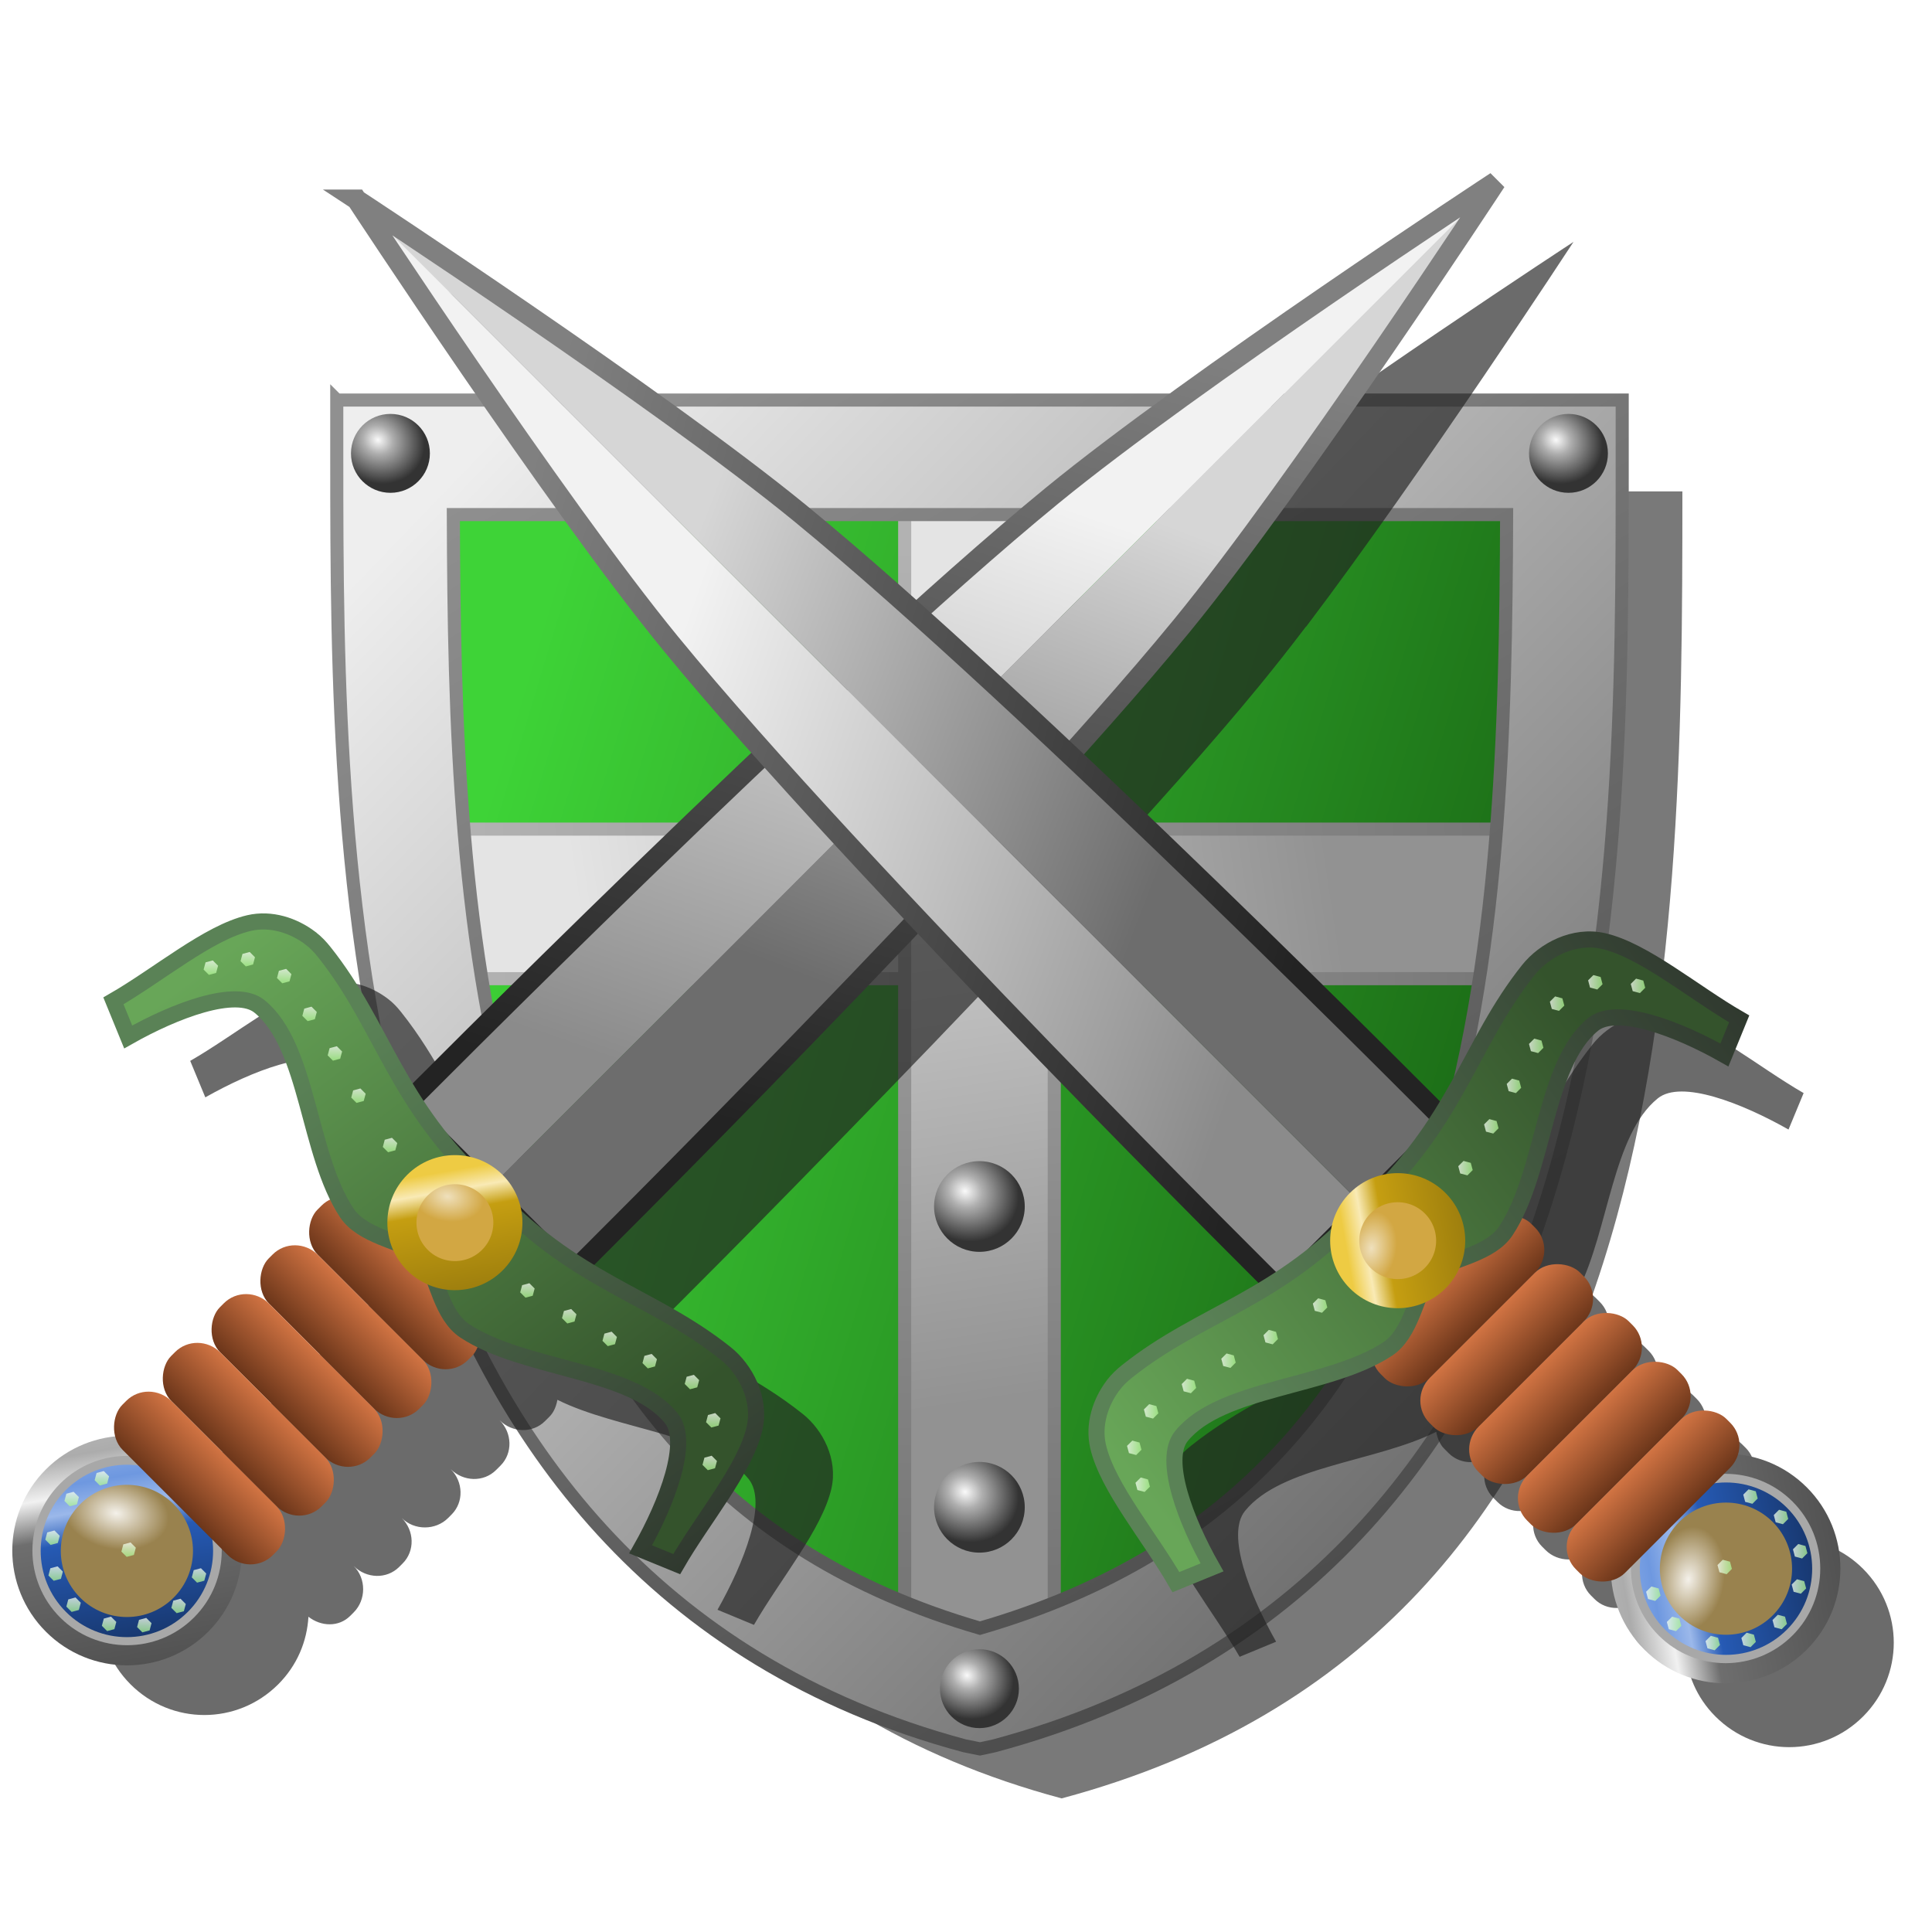 <?xml version="1.0" encoding="UTF-8" standalone="no"?>
<!-- Created with Inkscape (http://www.inkscape.org/) -->

<svg
   xmlns:dc="http://purl.org/dc/elements/1.1/"
   xmlns:cc="http://creativecommons.org/ns#"
   xmlns:rdf="http://www.w3.org/1999/02/22-rdf-syntax-ns#"
   xmlns:svg="http://www.w3.org/2000/svg"
   xmlns="http://www.w3.org/2000/svg"
   xmlns:xlink="http://www.w3.org/1999/xlink"
   xmlns:sodipodi="http://sodipodi.sourceforge.net/DTD/sodipodi-0.dtd"
   xmlns:inkscape="http://www.inkscape.org/namespaces/inkscape"
   width="48px"
   height="48px"
   id="svg2816"
   version="1.1"
   inkscape:version="0.47 r22583"
   sodipodi:docname="shield_red_swords_crossed.svg">
  <title
     id="title3746">Shield with Swords</title>
  <defs
     id="defs2818">
    <linearGradient
       inkscape:collect="always"
       id="linearGradient3708">
      <stop
         style="stop-color:#3ed337;stop-opacity:1"
         offset="0"
         id="stop3710" />
      <stop
         style="stop-color:#1c6d17;stop-opacity:1"
         offset="1"
         id="stop3712" />
    </linearGradient>
    <linearGradient
       inkscape:collect="always"
       id="linearGradient3700">
      <stop
         style="stop-color:#777777;stop-opacity:1"
         offset="0"
         id="stop3702" />
      <stop
         style="stop-color:#b2b2b2;stop-opacity:1"
         offset="1"
         id="stop3704" />
    </linearGradient>
    <linearGradient
       id="linearGradient3650">
      <stop
         style="stop-color:#fafafa;stop-opacity:1"
         offset="0"
         id="stop3652" />
      <stop
         id="stop3658"
         offset="0.322"
         style="stop-color:#aeaeae;stop-opacity:1;" />
      <stop
         style="stop-color:#333333;stop-opacity:1"
         offset="1"
         id="stop3654" />
    </linearGradient>
    <linearGradient
       inkscape:collect="always"
       id="linearGradient3632">
      <stop
         style="stop-color:#4c4c4c;stop-opacity:1"
         offset="0"
         id="stop3634" />
      <stop
         style="stop-color:#909090;stop-opacity:1"
         offset="1"
         id="stop3636" />
    </linearGradient>
    <linearGradient
       inkscape:collect="always"
       id="linearGradient3624">
      <stop
         style="stop-color:#929292;stop-opacity:1"
         offset="0"
         id="stop3626" />
      <stop
         style="stop-color:#e4e4e4;stop-opacity:1"
         offset="1"
         id="stop3628" />
    </linearGradient>
    <linearGradient
       id="linearGradient3616"
       inkscape:collect="always">
      <stop
         id="stop3618"
         offset="0"
         style="stop-color:#727272;stop-opacity:1" />
      <stop
         id="stop3620"
         offset="1"
         style="stop-color:#eeeeee;stop-opacity:1" />
    </linearGradient>
    <linearGradient
       inkscape:collect="always"
       xlink:href="#linearGradient3616"
       id="linearGradient3614"
       gradientUnits="userSpaceOnUse"
       x1="37.144"
       y1="35.456"
       x2="6.856"
       y2="6.242"
       gradientTransform="translate(0.297,0)" />
    <linearGradient
       inkscape:collect="always"
       xlink:href="#linearGradient3624"
       id="linearGradient3630"
       x1="25.346"
       y1="33.571"
       x2="21.917"
       y2="10.857"
       gradientUnits="userSpaceOnUse"
       gradientTransform="translate(0.297,0)" />
    <linearGradient
       inkscape:collect="always"
       xlink:href="#linearGradient3632"
       id="linearGradient3638"
       x1="31.648"
       y1="41.408"
       x2="9.401"
       y2="4.48"
       gradientUnits="userSpaceOnUse"
       gradientTransform="translate(0.297,0)" />
    <radialGradient
       inkscape:collect="always"
       xlink:href="#linearGradient3650"
       id="radialGradient3662"
       gradientUnits="userSpaceOnUse"
       gradientTransform="matrix(1.063,0.591,-0.524,0.943,13.056,3.376)"
       cx="-3.274"
       cy="24.525"
       fx="-3.274"
       fy="24.525"
       r="0.643" />
    <radialGradient
       inkscape:collect="always"
       xlink:href="#linearGradient3650"
       id="radialGradient3670"
       gradientUnits="userSpaceOnUse"
       gradientTransform="matrix(1.063,0.591,-0.524,0.943,13.056,3.376)"
       cx="-3.274"
       cy="24.525"
       fx="-3.274"
       fy="24.525"
       r="0.643" />
    <radialGradient
       inkscape:collect="always"
       xlink:href="#linearGradient3650"
       id="radialGradient3678"
       gradientUnits="userSpaceOnUse"
       gradientTransform="matrix(1.063,0.591,-0.524,0.943,13.056,3.376)"
       cx="-3.274"
       cy="24.525"
       fx="-3.274"
       fy="24.525"
       r="0.643" />
    <radialGradient
       inkscape:collect="always"
       xlink:href="#linearGradient3650"
       id="radialGradient3686"
       gradientUnits="userSpaceOnUse"
       gradientTransform="matrix(1.063,0.591,-0.524,0.943,13.056,3.376)"
       cx="-3.274"
       cy="24.525"
       fx="-3.274"
       fy="24.525"
       r="0.643" />
    <radialGradient
       inkscape:collect="always"
       xlink:href="#linearGradient3650"
       id="radialGradient3690"
       gradientUnits="userSpaceOnUse"
       gradientTransform="matrix(1.063,0.591,-0.524,0.943,13.056,3.376)"
       cx="-3.274"
       cy="24.525"
       fx="-3.274"
       fy="24.525"
       r="0.643" />
    <radialGradient
       inkscape:collect="always"
       xlink:href="#linearGradient3650"
       id="radialGradient3694"
       gradientUnits="userSpaceOnUse"
       gradientTransform="matrix(1.063,0.591,-0.524,0.943,13.056,3.376)"
       cx="-3.274"
       cy="24.525"
       fx="-3.274"
       fy="24.525"
       r="0.643" />
    <radialGradient
       inkscape:collect="always"
       xlink:href="#linearGradient3650"
       id="radialGradient3698"
       gradientUnits="userSpaceOnUse"
       gradientTransform="matrix(1.063,0.591,-0.524,0.943,13.056,3.376)"
       cx="-3.274"
       cy="24.525"
       fx="-3.274"
       fy="24.525"
       r="0.643" />
    <linearGradient
       inkscape:collect="always"
       xlink:href="#linearGradient3700"
       id="linearGradient3706"
       x1="23.842"
       y1="39.054"
       x2="23.251"
       y2="7.616"
       gradientUnits="userSpaceOnUse"
       gradientTransform="translate(0.297,0)" />
    <linearGradient
       inkscape:collect="always"
       xlink:href="#linearGradient3708"
       id="linearGradient3714"
       x1="8.26"
       y1="16.68"
       x2="38.481"
       y2="25.805"
       gradientUnits="userSpaceOnUse"
       gradientTransform="translate(0.297,0)" />
    <filter
       inkscape:collect="always"
       id="filter3718">
      <feGaussianBlur
         inkscape:collect="always"
         stdDeviation="0.732"
         id="feGaussianBlur3720" />
    </filter>
    <linearGradient
       inkscape:collect="always"
       xlink:href="#linearGradient3624"
       id="linearGradient3736"
       gradientUnits="userSpaceOnUse"
       gradientTransform="translate(-42.257,1.071)"
       x1="25.346"
       y1="33.571"
       x2="21.917"
       y2="10.857" />
    <linearGradient
       inkscape:collect="always"
       xlink:href="#linearGradient3700"
       id="linearGradient3738"
       gradientUnits="userSpaceOnUse"
       gradientTransform="translate(-42.257,1.071)"
       x1="23.842"
       y1="39.054"
       x2="23.251"
       y2="7.616" />
    <linearGradient
       inkscape:collect="always"
       xlink:href="#linearGradient3624"
       id="linearGradient3742"
       gradientUnits="userSpaceOnUse"
       gradientTransform="matrix(1.007,0,0,0.831,-51.808,4.936)"
       x1="25.346"
       y1="33.571"
       x2="21.917"
       y2="10.857" />
    <linearGradient
       inkscape:collect="always"
       xlink:href="#linearGradient3700"
       id="linearGradient3744"
       gradientUnits="userSpaceOnUse"
       gradientTransform="matrix(1.007,0,0,0.831,-51.808,4.936)"
       x1="23.842"
       y1="39.054"
       x2="23.251"
       y2="7.616" />
    <inkscape:perspective
       id="perspective4956"
       inkscape:persp3d-origin="0.5 : 0.33333333 : 1"
       inkscape:vp_z="1 : 0.5 : 1"
       inkscape:vp_y="0 : 1000 : 0"
       inkscape:vp_x="0 : 0.5 : 1"
       sodipodi:type="inkscape:persp3d" />
    <linearGradient
       inkscape:collect="always"
       xlink:href="#linearGradient3735"
       id="linearGradient4284"
       gradientUnits="userSpaceOnUse"
       x1="5.929"
       y1="28.304"
       x2="10.571"
       y2="31.554" />
    <linearGradient
       id="linearGradient3735">
      <stop
         style="stop-color:#c1c1c1;stop-opacity:1"
         offset="0"
         id="stop3737" />
      <stop
         id="stop3739"
         offset="0.195"
         style="stop-color:#acacac;stop-opacity:1" />
      <stop
         id="stop3741"
         offset="0.314"
         style="stop-color:#f1f1f1;stop-opacity:1" />
      <stop
         id="stop3743"
         offset="0.439"
         style="stop-color:#6e6e6e;stop-opacity:1" />
      <stop
         style="stop-color:#494949;stop-opacity:1"
         offset="1"
         id="stop3745" />
    </linearGradient>
    <radialGradient
       inkscape:collect="always"
       xlink:href="#linearGradient3723"
       id="radialGradient4286"
       gradientUnits="userSpaceOnUse"
       gradientTransform="matrix(0.213,0.302,-0.446,0.315,19.892,18.075)"
       cx="5.979"
       cy="30.792"
       fx="5.979"
       fy="30.792"
       r="2.321" />
    <linearGradient
       id="linearGradient3723"
       inkscape:collect="always">
      <stop
         id="stop3725"
         offset="0"
         style="stop-color:#f4f1ea;stop-opacity:1" />
      <stop
         id="stop3727"
         offset="1"
         style="stop-color:#99824e;stop-opacity:1" />
    </linearGradient>
    <linearGradient
       inkscape:collect="always"
       xlink:href="#linearGradient3711"
       id="linearGradient4288"
       gradientUnits="userSpaceOnUse"
       x1="5.929"
       y1="28.304"
       x2="10.571"
       y2="31.554" />
    <linearGradient
       id="linearGradient3711">
      <stop
         id="stop3713"
         offset="0"
         style="stop-color:#93b2e8;stop-opacity:1" />
      <stop
         style="stop-color:#6e98e0;stop-opacity:1"
         offset="0.195"
         id="stop3715" />
      <stop
         style="stop-color:#9bb8ea;stop-opacity:1"
         offset="0.314"
         id="stop3717" />
      <stop
         style="stop-color:#265ab4;stop-opacity:1"
         offset="0.439"
         id="stop3719" />
      <stop
         id="stop3721"
         offset="1"
         style="stop-color:#142f5e;stop-opacity:1" />
    </linearGradient>
    <linearGradient
       inkscape:collect="always"
       xlink:href="#linearGradient3655"
       id="linearGradient4290"
       gradientUnits="userSpaceOnUse"
       gradientTransform="matrix(1,0,0,0.774,0.067,8.806)"
       x1="23.902"
       y1="41.214"
       x2="23.911"
       y2="39" />
    <linearGradient
       inkscape:collect="always"
       id="linearGradient3655">
      <stop
         style="stop-color:#6c361a;stop-opacity:1"
         offset="0"
         id="stop3657" />
      <stop
         style="stop-color:#d27443;stop-opacity:1"
         offset="1"
         id="stop3659" />
    </linearGradient>
    <linearGradient
       inkscape:collect="always"
       xlink:href="#linearGradient3611"
       id="linearGradient4292"
       gradientUnits="userSpaceOnUse"
       x1="18.497"
       y1="16.071"
       x2="25.714"
       y2="31.143" />
    <linearGradient
       inkscape:collect="always"
       id="linearGradient3611">
      <stop
         style="stop-color:#f2f2f2;stop-opacity:1"
         offset="0"
         id="stop3613" />
      <stop
         style="stop-color:#8b8b8b;stop-opacity:1"
         offset="1"
         id="stop3615" />
    </linearGradient>
    <linearGradient
       inkscape:collect="always"
       xlink:href="#linearGradient3603"
       id="linearGradient4294"
       gradientUnits="userSpaceOnUse"
       x1="21.143"
       y1="14.214"
       x2="26.717"
       y2="26.786" />
    <linearGradient
       inkscape:collect="always"
       id="linearGradient3603">
      <stop
         style="stop-color:#d6d6d6;stop-opacity:1"
         offset="0"
         id="stop3605" />
      <stop
         style="stop-color:#6d6d6d;stop-opacity:1"
         offset="1"
         id="stop3607" />
    </linearGradient>
    <linearGradient
       inkscape:collect="always"
       xlink:href="#linearGradient3624-5"
       id="linearGradient4296"
       gradientUnits="userSpaceOnUse"
       x1="29.449"
       y1="29.717"
       x2="18.971"
       y2="10.645" />
    <linearGradient
       inkscape:collect="always"
       id="linearGradient3624-5">
      <stop
         style="stop-color:#232323;stop-opacity:1"
         offset="0"
         id="stop3626-2" />
      <stop
         style="stop-color:#808080;stop-opacity:1"
         offset="1"
         id="stop3628-3" />
    </linearGradient>
    <linearGradient
       inkscape:collect="always"
       xlink:href="#linearGradient3637"
       id="linearGradient4298"
       gradientUnits="userSpaceOnUse"
       gradientTransform="matrix(0.65,0,0,1,8.315,0)"
       x1="10.634"
       y1="35.266"
       x2="34.071"
       y2="40.219" />
    <linearGradient
       inkscape:collect="always"
       id="linearGradient3637">
      <stop
         style="stop-color:#68a658;stop-opacity:1"
         offset="0"
         id="stop3639" />
      <stop
         style="stop-color:#34532c;stop-opacity:1"
         offset="1"
         id="stop3641" />
    </linearGradient>
    <linearGradient
       inkscape:collect="always"
       xlink:href="#linearGradient3645"
       id="linearGradient4300"
       gradientUnits="userSpaceOnUse"
       gradientTransform="matrix(0.65,0,0,1,8.315,0)"
       x1="16.062"
       y1="35.066"
       x2="39.2"
       y2="40.419" />
    <linearGradient
       inkscape:collect="always"
       id="linearGradient3645">
      <stop
         style="stop-color:#5a8256;stop-opacity:1"
         offset="0"
         id="stop3647" />
      <stop
         style="stop-color:#30392f;stop-opacity:1"
         offset="1"
         id="stop3649" />
    </linearGradient>
    <linearGradient
       inkscape:collect="always"
       xlink:href="#linearGradient3655"
       id="linearGradient4302"
       gradientUnits="userSpaceOnUse"
       gradientTransform="matrix(1,0,0,0.774,0.067,10.521)"
       x1="23.902"
       y1="41.214"
       x2="23.911"
       y2="39" />
    <linearGradient
       inkscape:collect="always"
       xlink:href="#linearGradient3655"
       id="linearGradient4304"
       gradientUnits="userSpaceOnUse"
       gradientTransform="matrix(1,0,0,0.774,0.067,12.235)"
       x1="23.902"
       y1="41.214"
       x2="23.911"
       y2="39" />
    <linearGradient
       inkscape:collect="always"
       xlink:href="#linearGradient3655"
       id="linearGradient4306"
       gradientUnits="userSpaceOnUse"
       gradientTransform="matrix(1,0,0,0.774,0.067,13.949)"
       x1="23.902"
       y1="41.214"
       x2="23.911"
       y2="39" />
    <linearGradient
       inkscape:collect="always"
       xlink:href="#linearGradient3655"
       id="linearGradient4308"
       gradientUnits="userSpaceOnUse"
       gradientTransform="matrix(1,0,0,0.774,0.067,15.664)"
       x1="23.902"
       y1="41.214"
       x2="23.911"
       y2="39" />
    <radialGradient
       inkscape:collect="always"
       xlink:href="#linearGradient3697"
       id="radialGradient4310"
       gradientUnits="userSpaceOnUse"
       gradientTransform="matrix(0.213,0.302,-0.446,0.315,19.892,18.075)"
       cx="5.979"
       cy="30.792"
       fx="5.979"
       fy="30.792"
       r="2.321" />
    <linearGradient
       inkscape:collect="always"
       id="linearGradient3697">
      <stop
         style="stop-color:#efe0bc;stop-opacity:1"
         offset="0"
         id="stop3699" />
      <stop
         style="stop-color:#d2a743;stop-opacity:1"
         offset="1"
         id="stop3701" />
    </linearGradient>
    <linearGradient
       inkscape:collect="always"
       xlink:href="#linearGradient3683"
       id="linearGradient4312"
       gradientUnits="userSpaceOnUse"
       x1="5.929"
       y1="28.304"
       x2="10.571"
       y2="31.554" />
    <linearGradient
       id="linearGradient3683">
      <stop
         style="stop-color:#eecb43;stop-opacity:1"
         offset="0"
         id="stop3685" />
      <stop
         id="stop3695"
         offset="0.195"
         style="stop-color:#eecb43;stop-opacity:1" />
      <stop
         id="stop3693"
         offset="0.314"
         style="stop-color:#f9eab5;stop-opacity:1" />
      <stop
         id="stop3691"
         offset="0.439"
         style="stop-color:#c59e11;stop-opacity:1" />
      <stop
         style="stop-color:#987a0d;stop-opacity:1"
         offset="1"
         id="stop3687" />
    </linearGradient>
    <linearGradient
       inkscape:collect="always"
       xlink:href="#linearGradient3749"
       id="linearGradient4314"
       gradientUnits="userSpaceOnUse"
       x1="20.399"
       y1="49.899"
       x2="19.321"
       y2="48.773" />
    <linearGradient
       inkscape:collect="always"
       id="linearGradient3749">
      <stop
         style="stop-color:#adf491;stop-opacity:1"
         offset="0"
         id="stop3751" />
      <stop
         style="stop-color:#ffffff;stop-opacity:1"
         offset="1"
         id="stop3753" />
    </linearGradient>
    <linearGradient
       inkscape:collect="always"
       xlink:href="#linearGradient3749"
       id="linearGradient4316"
       gradientUnits="userSpaceOnUse"
       x1="20.399"
       y1="49.899"
       x2="19.321"
       y2="48.773" />
    <linearGradient
       inkscape:collect="always"
       xlink:href="#linearGradient3749"
       id="linearGradient4318"
       gradientUnits="userSpaceOnUse"
       x1="20.399"
       y1="49.899"
       x2="19.321"
       y2="48.773" />
    <linearGradient
       inkscape:collect="always"
       xlink:href="#linearGradient3749"
       id="linearGradient4320"
       gradientUnits="userSpaceOnUse"
       x1="20.399"
       y1="49.899"
       x2="19.321"
       y2="48.773" />
    <linearGradient
       inkscape:collect="always"
       xlink:href="#linearGradient3749"
       id="linearGradient4322"
       gradientUnits="userSpaceOnUse"
       x1="20.399"
       y1="49.899"
       x2="19.321"
       y2="48.773" />
    <linearGradient
       inkscape:collect="always"
       xlink:href="#linearGradient3749"
       id="linearGradient4324"
       gradientUnits="userSpaceOnUse"
       x1="20.399"
       y1="49.899"
       x2="19.321"
       y2="48.773" />
    <linearGradient
       inkscape:collect="always"
       xlink:href="#linearGradient3749"
       id="linearGradient4326"
       gradientUnits="userSpaceOnUse"
       x1="20.399"
       y1="49.899"
       x2="19.321"
       y2="48.773" />
    <linearGradient
       inkscape:collect="always"
       xlink:href="#linearGradient3749"
       id="linearGradient4328"
       gradientUnits="userSpaceOnUse"
       x1="20.399"
       y1="49.899"
       x2="19.321"
       y2="48.773" />
    <linearGradient
       inkscape:collect="always"
       xlink:href="#linearGradient3749"
       id="linearGradient4330"
       gradientUnits="userSpaceOnUse"
       x1="20.399"
       y1="49.899"
       x2="19.321"
       y2="48.773" />
    <linearGradient
       inkscape:collect="always"
       xlink:href="#linearGradient3749"
       id="linearGradient4332"
       gradientUnits="userSpaceOnUse"
       x1="20.399"
       y1="49.899"
       x2="19.321"
       y2="48.773" />
    <linearGradient
       inkscape:collect="always"
       xlink:href="#linearGradient3749"
       id="linearGradient4334"
       gradientUnits="userSpaceOnUse"
       x1="20.399"
       y1="49.899"
       x2="19.321"
       y2="48.773" />
    <linearGradient
       inkscape:collect="always"
       xlink:href="#linearGradient3749"
       id="linearGradient4336"
       gradientUnits="userSpaceOnUse"
       x1="20.399"
       y1="49.899"
       x2="19.321"
       y2="48.773" />
    <linearGradient
       inkscape:collect="always"
       xlink:href="#linearGradient3749"
       id="linearGradient4338"
       gradientUnits="userSpaceOnUse"
       x1="20.399"
       y1="49.899"
       x2="19.321"
       y2="48.773" />
    <linearGradient
       inkscape:collect="always"
       xlink:href="#linearGradient3749"
       id="linearGradient4340"
       gradientUnits="userSpaceOnUse"
       x1="20.399"
       y1="49.899"
       x2="19.321"
       y2="48.773" />
    <linearGradient
       inkscape:collect="always"
       xlink:href="#linearGradient3749"
       id="linearGradient4342"
       gradientUnits="userSpaceOnUse"
       x1="20.399"
       y1="49.899"
       x2="19.321"
       y2="48.773" />
    <linearGradient
       inkscape:collect="always"
       xlink:href="#linearGradient3749"
       id="linearGradient4344"
       gradientUnits="userSpaceOnUse"
       x1="20.399"
       y1="49.899"
       x2="19.321"
       y2="48.773" />
    <linearGradient
       inkscape:collect="always"
       xlink:href="#linearGradient3749"
       id="linearGradient4346"
       gradientUnits="userSpaceOnUse"
       x1="20.399"
       y1="49.899"
       x2="19.321"
       y2="48.773" />
    <linearGradient
       inkscape:collect="always"
       xlink:href="#linearGradient3749"
       id="linearGradient4348"
       gradientUnits="userSpaceOnUse"
       x1="20.399"
       y1="49.899"
       x2="19.321"
       y2="48.773" />
    <linearGradient
       inkscape:collect="always"
       xlink:href="#linearGradient3749"
       id="linearGradient4350"
       gradientUnits="userSpaceOnUse"
       x1="20.399"
       y1="49.899"
       x2="19.321"
       y2="48.773" />
    <linearGradient
       inkscape:collect="always"
       xlink:href="#linearGradient3749"
       id="linearGradient4352"
       gradientUnits="userSpaceOnUse"
       x1="20.399"
       y1="49.899"
       x2="19.321"
       y2="48.773" />
    <linearGradient
       inkscape:collect="always"
       xlink:href="#linearGradient3749"
       id="linearGradient4354"
       gradientUnits="userSpaceOnUse"
       x1="20.399"
       y1="49.899"
       x2="19.321"
       y2="48.773" />
    <linearGradient
       inkscape:collect="always"
       xlink:href="#linearGradient3749"
       id="linearGradient4356"
       gradientUnits="userSpaceOnUse"
       x1="20.399"
       y1="49.899"
       x2="19.321"
       y2="48.773" />
    <linearGradient
       inkscape:collect="always"
       xlink:href="#linearGradient3749"
       id="linearGradient4358"
       gradientUnits="userSpaceOnUse"
       x1="20.399"
       y1="49.899"
       x2="19.321"
       y2="48.773" />
    <linearGradient
       inkscape:collect="always"
       xlink:href="#linearGradient3749"
       id="linearGradient4360"
       gradientUnits="userSpaceOnUse"
       x1="20.399"
       y1="49.899"
       x2="19.321"
       y2="48.773" />
    <linearGradient
       inkscape:collect="always"
       xlink:href="#linearGradient3735"
       id="linearGradient3887"
       gradientUnits="userSpaceOnUse"
       x1="5.929"
       y1="28.304"
       x2="10.571"
       y2="31.554" />
    <linearGradient
       id="linearGradient5207">
      <stop
         style="stop-color:#c1c1c1;stop-opacity:1"
         offset="0"
         id="stop5209" />
      <stop
         id="stop5211"
         offset="0.195"
         style="stop-color:#acacac;stop-opacity:1" />
      <stop
         id="stop5213"
         offset="0.314"
         style="stop-color:#f1f1f1;stop-opacity:1" />
      <stop
         id="stop5215"
         offset="0.439"
         style="stop-color:#6e6e6e;stop-opacity:1" />
      <stop
         style="stop-color:#494949;stop-opacity:1"
         offset="1"
         id="stop5217" />
    </linearGradient>
    <radialGradient
       inkscape:collect="always"
       xlink:href="#linearGradient3723"
       id="radialGradient3889"
       gradientUnits="userSpaceOnUse"
       gradientTransform="matrix(0.213,0.302,-0.446,0.315,19.892,18.075)"
       cx="5.979"
       cy="30.792"
       fx="5.979"
       fy="30.792"
       r="2.321" />
    <linearGradient
       inkscape:collect="always"
       xlink:href="#linearGradient3711"
       id="linearGradient3891"
       gradientUnits="userSpaceOnUse"
       x1="5.929"
       y1="28.304"
       x2="10.571"
       y2="31.554" />
    <linearGradient
       id="linearGradient5227">
      <stop
         id="stop5229"
         offset="0"
         style="stop-color:#93b2e8;stop-opacity:1" />
      <stop
         style="stop-color:#6e98e0;stop-opacity:1"
         offset="0.195"
         id="stop5231" />
      <stop
         style="stop-color:#9bb8ea;stop-opacity:1"
         offset="0.314"
         id="stop5233" />
      <stop
         style="stop-color:#265ab4;stop-opacity:1"
         offset="0.439"
         id="stop5235" />
      <stop
         id="stop5237"
         offset="1"
         style="stop-color:#142f5e;stop-opacity:1" />
    </linearGradient>
    <linearGradient
       inkscape:collect="always"
       xlink:href="#linearGradient3655"
       id="linearGradient3893"
       gradientUnits="userSpaceOnUse"
       gradientTransform="matrix(1,0,0,0.774,0.067,8.806)"
       x1="23.902"
       y1="41.214"
       x2="23.911"
       y2="39" />
    <linearGradient
       inkscape:collect="always"
       xlink:href="#linearGradient3611"
       id="linearGradient3895"
       gradientUnits="userSpaceOnUse"
       x1="18.497"
       y1="16.071"
       x2="25.714"
       y2="31.143" />
    <linearGradient
       inkscape:collect="always"
       xlink:href="#linearGradient3603"
       id="linearGradient3897"
       gradientUnits="userSpaceOnUse"
       x1="21.143"
       y1="14.214"
       x2="26.717"
       y2="26.786" />
    <linearGradient
       inkscape:collect="always"
       xlink:href="#linearGradient3624-5"
       id="linearGradient3899"
       gradientUnits="userSpaceOnUse"
       x1="29.449"
       y1="29.717"
       x2="18.971"
       y2="10.645" />
    <linearGradient
       inkscape:collect="always"
       xlink:href="#linearGradient3637"
       id="linearGradient3901"
       gradientUnits="userSpaceOnUse"
       gradientTransform="matrix(0.65,0,0,1,8.315,0)"
       x1="10.634"
       y1="35.266"
       x2="34.071"
       y2="40.219" />
    <linearGradient
       inkscape:collect="always"
       xlink:href="#linearGradient3645"
       id="linearGradient3903"
       gradientUnits="userSpaceOnUse"
       gradientTransform="matrix(0.65,0,0,1,8.315,0)"
       x1="16.062"
       y1="35.066"
       x2="39.2"
       y2="40.419" />
    <linearGradient
       inkscape:collect="always"
       xlink:href="#linearGradient3655"
       id="linearGradient3905"
       gradientUnits="userSpaceOnUse"
       gradientTransform="matrix(1,0,0,0.774,0.067,10.521)"
       x1="23.902"
       y1="41.214"
       x2="23.911"
       y2="39" />
    <linearGradient
       inkscape:collect="always"
       xlink:href="#linearGradient3655"
       id="linearGradient3907"
       gradientUnits="userSpaceOnUse"
       gradientTransform="matrix(1,0,0,0.774,0.067,12.235)"
       x1="23.902"
       y1="41.214"
       x2="23.911"
       y2="39" />
    <linearGradient
       inkscape:collect="always"
       xlink:href="#linearGradient3655"
       id="linearGradient3909"
       gradientUnits="userSpaceOnUse"
       gradientTransform="matrix(1,0,0,0.774,0.067,13.949)"
       x1="23.902"
       y1="41.214"
       x2="23.911"
       y2="39" />
    <linearGradient
       inkscape:collect="always"
       xlink:href="#linearGradient3655"
       id="linearGradient3911"
       gradientUnits="userSpaceOnUse"
       gradientTransform="matrix(1,0,0,0.774,0.067,15.664)"
       x1="23.902"
       y1="41.214"
       x2="23.911"
       y2="39" />
    <radialGradient
       inkscape:collect="always"
       xlink:href="#linearGradient3697"
       id="radialGradient3913"
       gradientUnits="userSpaceOnUse"
       gradientTransform="matrix(0.213,0.302,-0.446,0.315,19.892,18.075)"
       cx="5.979"
       cy="30.792"
       fx="5.979"
       fy="30.792"
       r="2.321" />
    <linearGradient
       inkscape:collect="always"
       xlink:href="#linearGradient3683"
       id="linearGradient3915"
       gradientUnits="userSpaceOnUse"
       x1="5.929"
       y1="28.304"
       x2="10.571"
       y2="31.554" />
    <linearGradient
       id="linearGradient5317">
      <stop
         style="stop-color:#eecb43;stop-opacity:1"
         offset="0"
         id="stop5319" />
      <stop
         id="stop5321"
         offset="0.195"
         style="stop-color:#eecb43;stop-opacity:1" />
      <stop
         id="stop5323"
         offset="0.314"
         style="stop-color:#f9eab5;stop-opacity:1" />
      <stop
         id="stop5325"
         offset="0.439"
         style="stop-color:#c59e11;stop-opacity:1" />
      <stop
         style="stop-color:#987a0d;stop-opacity:1"
         offset="1"
         id="stop5327" />
    </linearGradient>
    <linearGradient
       inkscape:collect="always"
       xlink:href="#linearGradient3749"
       id="linearGradient3917"
       gradientUnits="userSpaceOnUse"
       x1="20.399"
       y1="49.899"
       x2="19.321"
       y2="48.773" />
    <linearGradient
       inkscape:collect="always"
       xlink:href="#linearGradient3749"
       id="linearGradient3919"
       gradientUnits="userSpaceOnUse"
       x1="20.399"
       y1="49.899"
       x2="19.321"
       y2="48.773" />
    <linearGradient
       inkscape:collect="always"
       xlink:href="#linearGradient3749"
       id="linearGradient3921"
       gradientUnits="userSpaceOnUse"
       x1="20.399"
       y1="49.899"
       x2="19.321"
       y2="48.773" />
    <linearGradient
       inkscape:collect="always"
       xlink:href="#linearGradient3749"
       id="linearGradient3923"
       gradientUnits="userSpaceOnUse"
       x1="20.399"
       y1="49.899"
       x2="19.321"
       y2="48.773" />
    <linearGradient
       inkscape:collect="always"
       xlink:href="#linearGradient3749"
       id="linearGradient3925"
       gradientUnits="userSpaceOnUse"
       x1="20.399"
       y1="49.899"
       x2="19.321"
       y2="48.773" />
    <linearGradient
       inkscape:collect="always"
       xlink:href="#linearGradient3749"
       id="linearGradient3927"
       gradientUnits="userSpaceOnUse"
       x1="20.399"
       y1="49.899"
       x2="19.321"
       y2="48.773" />
    <linearGradient
       inkscape:collect="always"
       xlink:href="#linearGradient3749"
       id="linearGradient3929"
       gradientUnits="userSpaceOnUse"
       x1="20.399"
       y1="49.899"
       x2="19.321"
       y2="48.773" />
    <linearGradient
       inkscape:collect="always"
       xlink:href="#linearGradient3749"
       id="linearGradient3931"
       gradientUnits="userSpaceOnUse"
       x1="20.399"
       y1="49.899"
       x2="19.321"
       y2="48.773" />
    <linearGradient
       inkscape:collect="always"
       xlink:href="#linearGradient3749"
       id="linearGradient3933"
       gradientUnits="userSpaceOnUse"
       x1="20.399"
       y1="49.899"
       x2="19.321"
       y2="48.773" />
    <linearGradient
       inkscape:collect="always"
       xlink:href="#linearGradient3749"
       id="linearGradient3935"
       gradientUnits="userSpaceOnUse"
       x1="20.399"
       y1="49.899"
       x2="19.321"
       y2="48.773" />
    <linearGradient
       inkscape:collect="always"
       xlink:href="#linearGradient3749"
       id="linearGradient3937"
       gradientUnits="userSpaceOnUse"
       x1="20.399"
       y1="49.899"
       x2="19.321"
       y2="48.773" />
    <linearGradient
       inkscape:collect="always"
       xlink:href="#linearGradient3749"
       id="linearGradient3939"
       gradientUnits="userSpaceOnUse"
       x1="20.399"
       y1="49.899"
       x2="19.321"
       y2="48.773" />
    <linearGradient
       inkscape:collect="always"
       xlink:href="#linearGradient3749"
       id="linearGradient3941"
       gradientUnits="userSpaceOnUse"
       x1="20.399"
       y1="49.899"
       x2="19.321"
       y2="48.773" />
    <linearGradient
       inkscape:collect="always"
       xlink:href="#linearGradient3749"
       id="linearGradient3943"
       gradientUnits="userSpaceOnUse"
       x1="20.399"
       y1="49.899"
       x2="19.321"
       y2="48.773" />
    <linearGradient
       inkscape:collect="always"
       xlink:href="#linearGradient3749"
       id="linearGradient3945"
       gradientUnits="userSpaceOnUse"
       x1="20.399"
       y1="49.899"
       x2="19.321"
       y2="48.773" />
    <linearGradient
       inkscape:collect="always"
       xlink:href="#linearGradient3749"
       id="linearGradient3947"
       gradientUnits="userSpaceOnUse"
       x1="20.399"
       y1="49.899"
       x2="19.321"
       y2="48.773" />
    <linearGradient
       inkscape:collect="always"
       xlink:href="#linearGradient3749"
       id="linearGradient3949"
       gradientUnits="userSpaceOnUse"
       x1="20.399"
       y1="49.899"
       x2="19.321"
       y2="48.773" />
    <linearGradient
       inkscape:collect="always"
       xlink:href="#linearGradient3749"
       id="linearGradient3951"
       gradientUnits="userSpaceOnUse"
       x1="20.399"
       y1="49.899"
       x2="19.321"
       y2="48.773" />
    <linearGradient
       inkscape:collect="always"
       xlink:href="#linearGradient3749"
       id="linearGradient3953"
       gradientUnits="userSpaceOnUse"
       x1="20.399"
       y1="49.899"
       x2="19.321"
       y2="48.773" />
    <linearGradient
       inkscape:collect="always"
       xlink:href="#linearGradient3749"
       id="linearGradient3955"
       gradientUnits="userSpaceOnUse"
       x1="20.399"
       y1="49.899"
       x2="19.321"
       y2="48.773" />
    <linearGradient
       inkscape:collect="always"
       xlink:href="#linearGradient3749"
       id="linearGradient3957"
       gradientUnits="userSpaceOnUse"
       x1="20.399"
       y1="49.899"
       x2="19.321"
       y2="48.773" />
    <linearGradient
       inkscape:collect="always"
       xlink:href="#linearGradient3749"
       id="linearGradient3959"
       gradientUnits="userSpaceOnUse"
       x1="20.399"
       y1="49.899"
       x2="19.321"
       y2="48.773" />
    <linearGradient
       inkscape:collect="always"
       xlink:href="#linearGradient3749"
       id="linearGradient3961"
       gradientUnits="userSpaceOnUse"
       x1="20.399"
       y1="49.899"
       x2="19.321"
       y2="48.773" />
    <linearGradient
       inkscape:collect="always"
       xlink:href="#linearGradient3749"
       id="linearGradient3963"
       gradientUnits="userSpaceOnUse"
       x1="20.399"
       y1="49.899"
       x2="19.321"
       y2="48.773" />
    <filter
       color-interpolation-filters="sRGB"
       inkscape:collect="always"
       id="filter4206">
      <feGaussianBlur
         inkscape:collect="always"
         stdDeviation="0.704"
         id="feGaussianBlur4208" />
    </filter>
  </defs>
  <sodipodi:namedview
     id="base"
     pagecolor="#ffffff"
     bordercolor="#666666"
     borderopacity="1.0"
     inkscape:pageopacity="0.0"
     inkscape:pageshadow="2"
     inkscape:zoom="8"
     inkscape:cx="16.156347"
     inkscape:cy="15.030083"
     inkscape:current-layer="g3722"
     showgrid="true"
     inkscape:grid-bbox="true"
     inkscape:document-units="px"
     inkscape:window-width="1680"
     inkscape:window-height="1000"
     inkscape:window-x="-8"
     inkscape:window-y="-8"
     inkscape:window-maximized="1"
     inkscape:snap-global="false">
    <inkscape:grid
       type="xygrid"
       id="grid2812"
       empspacing="12"
       visible="true"
       enabled="false"
       snapvisiblegridlinesonly="true"
       dotted="false" />
    <inkscape:grid
       type="xygrid"
       id="grid2818"
       empspacing="16"
       visible="true"
       enabled="false"
       snapvisiblegridlinesonly="true" />
    <inkscape:grid
       type="xygrid"
       id="grid2820"
       empspacing="4"
       visible="true"
       enabled="false"
       snapvisiblegridlinesonly="true" />
  </sodipodi:namedview>
  <g
     id="layer1"
     inkscape:label="Layer 1"
     inkscape:groupmode="layer">
    <path
       sodipodi:nodetypes="cccc"
       id="path3716"
       d="m 9.323,7.094 35.783,-1e-6 c 0,13.855 -0.133,32.912 -17.891,37.67 C 9.414,39.995 9.323,20.052 9.323,7.094 z"
       style="opacity:0.788;fill:#262626;fill-opacity:1;stroke:none;filter:url(#filter3718)"
       transform="matrix(0.862,0,0,0.862,2.917,6.094)" />
    <g
       id="g3722"
       transform="matrix(0.813,0,0,0.813,4.823,7.373)">
      <path
         sodipodi:nodetypes="cccc"
         id="path3597"
         d="m 6.12,4.907 35.783,-1e-6 c 0,13.855 -0.133,32.912 -17.891,37.67 C 6.211,37.808 6.12,17.865 6.12,4.907 z"
         style="fill:url(#linearGradient3714);fill-opacity:1;stroke:none" />
      <rect
         style="fill:url(#linearGradient3736);fill-opacity:1;stroke:url(#linearGradient3738);stroke-width:0.4;stroke-linecap:round;stroke-linejoin:round;stroke-miterlimit:4;stroke-opacity:1;stroke-dasharray:none;stroke-dashoffset:0"
         id="rect3734"
         width="4.571"
         height="36.143"
         x="-20.839"
         y="5.929"
         transform="matrix(0,-1,1,0,0,0)" />
      <rect
         y="4.857"
         x="21.714"
         height="36.143"
         width="4.571"
         id="rect3622"
         style="fill:url(#linearGradient3630);fill-opacity:1;stroke:url(#linearGradient3706);stroke-width:0.4;stroke-linecap:round;stroke-linejoin:round;stroke-miterlimit:4;stroke-opacity:1;stroke-dasharray:none;stroke-dashoffset:0" />
      <path
         id="path3600"
         d="m 4.359,3.156 0,1.75 c 2e-7,6.483 0.015,14.877 2.375,22.438 2.36,7.56 7.324,14.395 16.812,16.938 l 0.469,0.094 0.438,-0.094 c 9.443,-2.53 14.474,-9.135 16.844,-16.594 2.37,-7.459 2.344,-15.848 2.344,-22.781 l 0,-1.75 -1.75,0 -35.781,0 -1.75,0 z m 3.562,3.5 32.188,0 c -0.022,6.523 -0.191,13.783 -2.156,19.969 -2.09,6.579 -5.981,11.753 -13.938,14.062 -7.972,-2.312 -11.876,-7.701 -13.969,-14.406 -1.959,-6.276 -2.104,-13.463 -2.125,-19.625 z"
         style="font-size:medium;font-style:normal;font-variant:normal;font-weight:normal;font-stretch:normal;text-indent:0;text-align:start;text-decoration:none;line-height:normal;letter-spacing:normal;word-spacing:normal;text-transform:none;direction:ltr;block-progression:tb;writing-mode:lr-tb;text-anchor:start;color:#000000;fill:url(#linearGradient3614);fill-opacity:1;stroke:url(#linearGradient3638);stroke-width:0.4;stroke-miterlimit:4;stroke-opacity:1;stroke-dasharray:none;marker:none;visibility:visible;display:inline;overflow:visible;enable-background:accumulate;font-family:Bitstream Vera Sans;-inkscape-font-specification:Bitstream Vera Sans" />
      <path
         sodipodi:type="arc"
         style="fill:url(#radialGradient3662);fill-opacity:1;stroke:none"
         id="path3660"
         sodipodi:cx="-3.0714285"
         sodipodi:cy="24.785715"
         sodipodi:rx="0.64285713"
         sodipodi:ry="0.64285713"
         d="m -2.429,24.786 c 0,0.355 -0.288,0.643 -0.643,0.643 -0.355,0 -0.643,-0.288 -0.643,-0.643 0,-0.355 0.288,-0.643 0.643,-0.643 0.355,0 0.643,0.288 0.643,0.643 z"
         transform="matrix(2.155,0,0,2.155,30.618,-16.421)" />
      <path
         sodipodi:type="arc"
         style="fill:url(#radialGradient3670);fill-opacity:1;stroke:none"
         id="path3668"
         sodipodi:cx="-3.0714285"
         sodipodi:cy="24.785715"
         sodipodi:rx="0.64285713"
         sodipodi:ry="0.64285713"
         d="m -2.429,24.786 c 0,0.355 -0.288,0.643 -0.643,0.643 -0.355,0 -0.643,-0.288 -0.643,-0.643 0,-0.355 0.288,-0.643 0.643,-0.643 0.355,0 0.643,0.288 0.643,0.643 z"
         transform="matrix(2.155,0,0,2.155,30.618,-25.613)" />
      <path
         sodipodi:type="arc"
         style="fill:url(#radialGradient3678);fill-opacity:1;stroke:none"
         id="path3676"
         sodipodi:cx="-3.0714285"
         sodipodi:cy="24.785715"
         sodipodi:rx="0.64285713"
         sodipodi:ry="0.64285713"
         d="m -2.429,24.786 c 0,0.355 -0.288,0.643 -0.643,0.643 -0.355,0 -0.643,-0.288 -0.643,-0.643 0,-0.355 0.288,-0.643 0.643,-0.643 0.355,0 0.643,0.288 0.643,0.643 z"
         transform="matrix(2.155,0,0,2.155,30.618,-34.806)" />
      <path
         sodipodi:type="arc"
         style="fill:url(#radialGradient3686);fill-opacity:1;stroke:none"
         id="path3684"
         sodipodi:cx="-3.0714285"
         sodipodi:cy="24.785715"
         sodipodi:rx="0.64285713"
         sodipodi:ry="0.64285713"
         d="m -2.429,24.786 c 0,0.355 -0.288,0.643 -0.643,0.643 -0.355,0 -0.643,-0.288 -0.643,-0.643 0,-0.355 0.288,-0.643 0.643,-0.643 0.355,0 0.643,0.288 0.643,0.643 z"
         transform="matrix(2.155,0,0,2.155,30.618,-43.999)" />
      <path
         transform="matrix(1.875,0,0,1.875,11.759,-41.688)"
         d="m -2.429,24.786 c 0,0.355 -0.288,0.643 -0.643,0.643 -0.355,0 -0.643,-0.288 -0.643,-0.643 0,-0.355 0.288,-0.643 0.643,-0.643 0.355,0 0.643,0.288 0.643,0.643 z"
         sodipodi:ry="0.64285713"
         sodipodi:rx="0.64285713"
         sodipodi:cy="24.785715"
         sodipodi:cx="-3.0714285"
         id="path3688"
         style="fill:url(#radialGradient3690);fill-opacity:1;stroke:none"
         sodipodi:type="arc" />
      <path
         sodipodi:type="arc"
         style="fill:url(#radialGradient3694);fill-opacity:1;stroke:none"
         id="path3692"
         sodipodi:cx="-3.0714285"
         sodipodi:cy="24.785715"
         sodipodi:rx="0.64285713"
         sodipodi:ry="0.64285713"
         d="m -2.429,24.786 c 0,0.355 -0.288,0.643 -0.643,0.643 -0.355,0 -0.643,-0.288 -0.643,-0.643 0,-0.355 0.288,-0.643 0.643,-0.643 0.355,0 0.643,0.288 0.643,0.643 z"
         transform="matrix(1.875,0,0,1.875,47.759,-41.688)" />
      <path
         transform="matrix(1.875,0,0,1.875,29.759,-3.938)"
         d="m -2.429,24.786 c 0,0.355 -0.288,0.643 -0.643,0.643 -0.355,0 -0.643,-0.288 -0.643,-0.643 0,-0.355 0.288,-0.643 0.643,-0.643 0.355,0 0.643,0.288 0.643,0.643 z"
         sodipodi:ry="0.64285713"
         sodipodi:rx="0.64285713"
         sodipodi:cy="24.785715"
         sodipodi:cx="-3.0714285"
         id="path3696"
         style="fill:url(#radialGradient3698);fill-opacity:1;stroke:none"
         sodipodi:type="arc" />
    </g>
    <path
       transform="matrix(0.259,-0.966,0.966,0.259,-1.295,43.263)"
       id="path4362"
       d="m 38.261,1.9 c 0,0 -4.588,5.124 -7.505,8.874 -0.006,0.008 -0.01,0.019 -0.016,0.027 -0.409,0.526 -0.786,1.035 -1.111,1.487 -1.072,1.493 -2.328,3.41 -3.617,5.453 -0.006,0.009 -0.01,0.018 -0.016,0.027 -1.285,2.035 -2.593,4.189 -3.772,6.158 -0.005,0.009 -0.011,0.019 -0.016,0.027 -1.176,1.965 -2.226,3.74 -2.976,5.03 -0.004,0.007 -0.012,0.02 -0.016,0.027 -0.651,1.119 -0.972,1.682 -1.062,1.84 -1.098,-1.012 -1.866,-2.039 -3.072,-2.929 -0.127,-0.093 -0.247,-0.17 -0.406,-0.234 -0.478,-0.194 -1.071,-0.234 -1.57,0.032 -0.915,0.487 -1.855,1.822 -2.768,2.732 l 0.597,0.778 c 0.949,-0.933 2.25,-1.894 2.937,-1.588 1.315,0.586 2.011,2.815 3.129,4.08 -0.137,0.066 -0.272,0.159 -0.354,0.301 l -0.078,0.135 c -0.218,0.378 -0.071,0.861 0.313,1.083 -0.384,-0.222 -0.876,-0.107 -1.094,0.27 l -0.078,0.135 c -0.218,0.378 -0.071,0.861 0.313,1.083 -0.384,-0.222 -0.876,-0.107 -1.094,0.27 l -0.062,0.108 c -0.218,0.378 -0.086,0.888 0.297,1.11 -0.384,-0.222 -0.876,-0.107 -1.094,0.27 l -0.062,0.108 c -0.218,0.378 -0.071,0.861 0.313,1.083 -0.384,-0.222 -0.892,-0.08 -1.11,0.297 l -0.062,0.108 c -0.201,0.349 -0.071,0.769 0.247,1.009 -0.584,0.194 -1.096,0.585 -1.428,1.16 -0.719,1.245 -0.295,2.824 0.949,3.543 1.245,0.719 2.824,0.295 3.543,-0.949 0.332,-0.575 0.416,-1.214 0.291,-1.817 0.367,0.156 0.796,0.058 0.997,-0.29 l 0.062,-0.108 c 0.218,-0.378 0.086,-0.888 -0.297,-1.11 0.384,0.222 0.876,0.107 1.094,-0.27 l 0.062,-0.108 c 0.218,-0.378 0.071,-0.861 -0.313,-1.083 0.384,0.222 0.892,0.08 1.11,-0.297 l 0.062,-0.108 c 0.218,-0.378 0.071,-0.861 -0.313,-1.083 0.384,0.222 0.876,0.107 1.094,-0.27 l 0.078,-0.135 c 0.218,-0.378 0.071,-0.861 -0.313,-1.083 0.384,0.222 0.876,0.107 1.094,-0.27 l 0.078,-0.135 c 0.082,-0.142 0.095,-0.305 0.083,-0.457 1.654,0.336 3.933,-0.176 5.098,0.67 0.609,0.443 0.427,2.049 0.094,3.338 l 0.972,0.128 c 0.332,-1.246 1.018,-2.728 0.982,-3.763 -0.026,-0.753 -0.587,-1.358 -1.163,-1.61 -1.373,-0.6 -2.647,-0.752 -4.072,-1.196 0.092,-0.157 0.419,-0.717 1.062,-1.84 0.004,-0.007 0.012,-0.02 0.016,-0.027 0.742,-1.294 1.754,-3.091 2.868,-5.092 0.005,-0.009 0.011,-0.018 0.016,-0.027 1.116,-2.005 2.327,-4.215 3.447,-6.345 0.005,-0.009 0.011,-0.018 0.016,-0.027 1.124,-2.139 2.157,-4.185 2.914,-5.859 0.229,-0.508 0.481,-1.089 0.732,-1.706 0.004,-0.009 0.012,-0.018 0.016,-0.027 1.789,-4.401 3.933,-10.936 3.933,-10.936 z"
       style="opacity:0.815;fill:#222222;fill-opacity:1;stroke:none;filter:url(#filter4206)" />
    <path
       style="opacity:0.815;fill:#222222;fill-opacity:1;stroke:none;filter:url(#filter4206)"
       d="m 38.261,1.9 c 0,0 -4.588,5.124 -7.505,8.874 -0.006,0.008 -0.01,0.019 -0.016,0.027 -0.409,0.526 -0.786,1.035 -1.111,1.487 -1.072,1.493 -2.328,3.41 -3.617,5.453 -0.006,0.009 -0.01,0.018 -0.016,0.027 -1.285,2.035 -2.593,4.189 -3.772,6.158 -0.005,0.009 -0.011,0.019 -0.016,0.027 -1.176,1.965 -2.226,3.74 -2.976,5.03 -0.004,0.007 -0.012,0.02 -0.016,0.027 -0.651,1.119 -0.972,1.682 -1.062,1.84 -1.098,-1.012 -1.866,-2.039 -3.072,-2.929 -0.127,-0.093 -0.247,-0.17 -0.406,-0.234 -0.478,-0.194 -1.071,-0.234 -1.57,0.032 -0.915,0.487 -1.855,1.822 -2.768,2.732 l 0.597,0.778 c 0.949,-0.933 2.25,-1.894 2.937,-1.588 1.315,0.586 2.011,2.815 3.129,4.08 -0.137,0.066 -0.272,0.159 -0.354,0.301 l -0.078,0.135 c -0.218,0.378 -0.071,0.861 0.313,1.083 -0.384,-0.222 -0.876,-0.107 -1.094,0.27 l -0.078,0.135 c -0.218,0.378 -0.071,0.861 0.313,1.083 -0.384,-0.222 -0.876,-0.107 -1.094,0.27 l -0.062,0.108 c -0.218,0.378 -0.086,0.888 0.297,1.11 -0.384,-0.222 -0.876,-0.107 -1.094,0.27 l -0.062,0.108 c -0.218,0.378 -0.071,0.861 0.313,1.083 -0.384,-0.222 -0.892,-0.08 -1.11,0.297 l -0.062,0.108 c -0.201,0.349 -0.071,0.769 0.247,1.009 -0.584,0.194 -1.096,0.585 -1.428,1.16 -0.719,1.245 -0.295,2.824 0.949,3.543 1.245,0.719 2.824,0.295 3.543,-0.949 0.332,-0.575 0.416,-1.214 0.291,-1.817 0.367,0.156 0.796,0.058 0.997,-0.29 l 0.062,-0.108 c 0.218,-0.378 0.086,-0.888 -0.297,-1.11 0.384,0.222 0.876,0.107 1.094,-0.27 l 0.062,-0.108 c 0.218,-0.378 0.071,-0.861 -0.313,-1.083 0.384,0.222 0.892,0.08 1.11,-0.297 l 0.062,-0.108 c 0.218,-0.378 0.071,-0.861 -0.313,-1.083 0.384,0.222 0.876,0.107 1.094,-0.27 l 0.078,-0.135 c 0.218,-0.378 0.071,-0.861 -0.313,-1.083 0.384,0.222 0.876,0.107 1.094,-0.27 l 0.078,-0.135 c 0.082,-0.142 0.095,-0.305 0.083,-0.457 1.654,0.336 3.933,-0.176 5.098,0.67 0.609,0.443 0.427,2.049 0.094,3.338 l 0.972,0.128 c 0.332,-1.246 1.018,-2.728 0.982,-3.763 -0.026,-0.753 -0.587,-1.358 -1.163,-1.61 -1.373,-0.6 -2.647,-0.752 -4.072,-1.196 0.092,-0.157 0.419,-0.717 1.062,-1.84 0.004,-0.007 0.012,-0.02 0.016,-0.027 0.742,-1.294 1.754,-3.091 2.868,-5.092 0.005,-0.009 0.011,-0.018 0.016,-0.027 1.116,-2.005 2.327,-4.215 3.447,-6.345 0.005,-0.009 0.011,-0.018 0.016,-0.027 1.124,-2.139 2.157,-4.185 2.914,-5.859 0.229,-0.508 0.481,-1.089 0.732,-1.706 0.004,-0.009 0.012,-0.018 0.016,-0.027 1.789,-4.401 3.933,-10.936 3.933,-10.936 z"
       id="path3967"
       transform="matrix(0.966,0.259,-0.259,0.966,2.626,-5.736)" />
    <g
       id="g3849"
       transform="matrix(0.707,0.707,-0.707,0.707,21.171,-13.119)">
      <path
         transform="matrix(1.429,0,0,1.429,11.993,6.34)"
         d="m 10.071,30.036 c 0,1.006 -0.815,1.821 -1.821,1.821 -1.006,0 -1.821,-0.815 -1.821,-1.821 0,-1.006 0.815,-1.821 1.821,-1.821 1.006,0 1.821,0.815 1.821,1.821 z"
         sodipodi:ry="1.8214285"
         sodipodi:rx="1.8214285"
         sodipodi:cy="30.035715"
         sodipodi:cx="8.25"
         id="path3729"
         style="fill:#a8a8a8;fill-opacity:1;stroke:url(#linearGradient3887);stroke-width:0.35;stroke-miterlimit:4;stroke-dasharray:none"
         sodipodi:type="arc" />
      <path
         sodipodi:type="arc"
         style="fill:url(#radialGradient3889);fill-opacity:1;stroke:url(#linearGradient3891);stroke-width:0.481;stroke-miterlimit:4;stroke-dasharray:none"
         id="path3705"
         sodipodi:cx="8.25"
         sodipodi:cy="30.035715"
         sodipodi:rx="1.8214285"
         sodipodi:ry="1.8214285"
         d="m 10.071,30.036 c 0,1.006 -0.815,1.821 -1.821,1.821 -1.006,0 -1.821,-0.815 -1.821,-1.821 0,-1.006 0.815,-1.821 1.821,-1.821 1.006,0 1.821,0.815 1.821,1.821 z"
         transform="matrix(1.039,0,0,1.039,15.214,18.064)" />
      <rect
         ry="0.787"
         rx="0.8"
         y="39"
         x="21.138"
         height="1.714"
         width="5.286"
         id="rect3653"
         style="fill:url(#linearGradient3893);fill-opacity:1;stroke:none" />
      <path
         sodipodi:nodetypes="cccsc"
         id="path2825"
         d="m 20.857,36.571 2.929,0 0,-35.429 c 0,0 -1.837,8.831 -2.286,13.34 -0.728,7.314 -0.643,22.089 -0.643,22.089 z"
         style="fill:url(#linearGradient3895);fill-opacity:1;stroke:none" />
      <path
         style="fill:url(#linearGradient3897);fill-opacity:1;stroke:none"
         d="m 26.714,36.571 -2.929,0 0,-35.429 c 0,0 1.837,8.831 2.286,13.34 0.728,7.314 0.643,22.089 0.643,22.089 z"
         id="path3601"
         sodipodi:nodetypes="cccsc" />
      <path
         id="path3619"
         d="m 23.781,1.156 c 0,0 -1.833,8.804 -2.281,13.312 -0.728,7.314 -0.656,22.094 -0.656,22.094 l 2.938,0 2.938,0 c 0,0 0.071,-14.779 -0.656,-22.094 C 25.614,9.96 23.781,1.156 23.781,1.156 z"
         style="fill:none;stroke:url(#linearGradient3899);stroke-width:0.5;stroke-miterlimit:4;stroke-opacity:1;stroke-dasharray:none" />
      <path
         id="path3632"
         d="m 16.241,35.281 c -0.511,0.071 -1.042,0.333 -1.341,0.812 -0.549,0.879 -0.68,2.505 -1.016,3.75 l 0.894,0.375 c 0.355,-1.283 1.019,-2.765 1.768,-2.844 1.562,-0.164 3.438,1.743 5.162,2.094 0.659,0.134 1.406,-0.408 2.073,-0.625 0.006,0.002 0.014,-0.002 0.02,0 0.667,0.217 1.394,0.759 2.053,0.625 1.724,-0.351 3.6,-2.258 5.162,-2.094 0.749,0.079 1.413,1.561 1.768,2.844 l 0.894,-0.375 c -0.336,-1.245 -0.467,-2.871 -1.016,-3.75 -0.399,-0.639 -1.204,-0.883 -1.829,-0.812 -2.352,0.264 -3.917,1.425 -7.052,1.281 -3.135,0.144 -4.7,-1.017 -7.052,-1.281 -0.156,-0.018 -0.317,-0.024 -0.488,0 z"
         style="fill:url(#linearGradient3901);fill-opacity:1;stroke:url(#linearGradient3903);stroke-width:0.4;stroke-miterlimit:4;stroke-dasharray:none" />
      <rect
         style="fill:url(#linearGradient3905);fill-opacity:1;stroke:none"
         id="rect3663"
         width="5.286"
         height="1.714"
         x="21.138"
         y="40.714"
         rx="0.8"
         ry="0.787" />
      <rect
         ry="0.787"
         rx="0.8"
         y="42.429"
         x="21.138"
         height="1.714"
         width="5.286"
         id="rect3669"
         style="fill:url(#linearGradient3907);fill-opacity:1;stroke:none" />
      <rect
         style="fill:url(#linearGradient3909);fill-opacity:1;stroke:none"
         id="rect3673"
         width="5.286"
         height="1.714"
         x="21.138"
         y="44.143"
         rx="0.8"
         ry="0.787" />
      <rect
         ry="0.787"
         rx="0.8"
         y="45.857"
         x="21.138"
         height="1.714"
         width="5.286"
         id="rect3677"
         style="fill:url(#linearGradient3911);fill-opacity:1;stroke:none" />
      <path
         transform="matrix(0.723,0,0,0.723,17.816,16.024)"
         d="m 10.071,30.036 c 0,1.006 -0.815,1.821 -1.821,1.821 -1.006,0 -1.821,-0.815 -1.821,-1.821 0,-1.006 0.815,-1.821 1.821,-1.821 1.006,0 1.821,0.815 1.821,1.821 z"
         sodipodi:ry="1.8214285"
         sodipodi:rx="1.8214285"
         sodipodi:cy="30.035715"
         sodipodi:cx="8.25"
         id="path3681"
         style="fill:url(#radialGradient3913);fill-opacity:1;stroke:url(#linearGradient3915);stroke-width:1"
         sodipodi:type="arc" />
      <path
         transform="matrix(0.248,0,0,0.248,16.926,37.116)"
         d="m 20.445,49.899 -0.749,0 -0.375,-0.649 0.375,-0.649 0.749,0 0.375,0.649 -0.375,0.649 z"
         inkscape:randomized="0"
         inkscape:rounded="0"
         inkscape:flatsided="true"
         sodipodi:arg2="1.5707963"
         sodipodi:arg1="1.0471976"
         sodipodi:r2="0.64870805"
         sodipodi:r1="0.74906355"
         sodipodi:cy="49.25"
         sodipodi:cx="20.070312"
         sodipodi:sides="6"
         id="path3747"
         style="opacity:0.75;fill:url(#linearGradient3917);fill-opacity:1;stroke:none"
         sodipodi:type="star" />
      <path
         sodipodi:type="star"
         style="opacity:0.75;fill:url(#linearGradient3919);fill-opacity:1;stroke:none"
         id="path3757"
         sodipodi:sides="6"
         sodipodi:cx="20.070312"
         sodipodi:cy="49.25"
         sodipodi:r1="0.74906355"
         sodipodi:r2="0.64870805"
         sodipodi:arg1="1.0471976"
         sodipodi:arg2="1.5707963"
         inkscape:flatsided="true"
         inkscape:rounded="0"
         inkscape:randomized="0"
         d="m 20.445,49.899 -0.749,0 -0.375,-0.649 0.375,-0.649 0.749,0 0.375,0.649 -0.375,0.649 z"
         transform="matrix(0.248,0,0,0.248,20.683,37.116)" />
      <path
         transform="matrix(0.248,0,0,0.248,18.816,38.939)"
         d="m 20.445,49.899 -0.749,0 -0.375,-0.649 0.375,-0.649 0.749,0 0.375,0.649 -0.375,0.649 z"
         inkscape:randomized="0"
         inkscape:rounded="0"
         inkscape:flatsided="true"
         sodipodi:arg2="1.5707963"
         sodipodi:arg1="1.0471976"
         sodipodi:r2="0.64870805"
         sodipodi:r1="0.74906355"
         sodipodi:cy="49.25"
         sodipodi:cx="20.070312"
         sodipodi:sides="6"
         id="path3761"
         style="opacity:0.75;fill:url(#linearGradient3921);fill-opacity:1;stroke:none"
         sodipodi:type="star" />
      <path
         sodipodi:type="star"
         style="opacity:0.75;fill:url(#linearGradient3923);fill-opacity:1;stroke:none"
         id="path3765"
         sodipodi:sides="6"
         sodipodi:cx="20.070312"
         sodipodi:cy="49.25"
         sodipodi:r1="0.74906355"
         sodipodi:r2="0.64870805"
         sodipodi:arg1="1.0471976"
         sodipodi:arg2="1.5707963"
         inkscape:flatsided="true"
         inkscape:rounded="0"
         inkscape:randomized="0"
         d="m 20.445,49.899 -0.749,0 -0.375,-0.649 0.375,-0.649 0.749,0 0.375,0.649 -0.375,0.649 z"
         transform="matrix(0.248,0,0,0.248,17.954,38.707)" />
      <path
         transform="matrix(0.248,0,0,0.248,17.269,38.132)"
         d="m 20.445,49.899 -0.749,0 -0.375,-0.649 0.375,-0.649 0.749,0 0.375,0.649 -0.375,0.649 z"
         inkscape:randomized="0"
         inkscape:rounded="0"
         inkscape:flatsided="true"
         sodipodi:arg2="1.5707963"
         sodipodi:arg1="1.0471976"
         sodipodi:r2="0.64870805"
         sodipodi:r1="0.74906355"
         sodipodi:cy="49.25"
         sodipodi:cx="20.070312"
         sodipodi:sides="6"
         id="path3769"
         style="opacity:0.75;fill:url(#linearGradient3925);fill-opacity:1;stroke:none"
         sodipodi:type="star" />
      <path
         sodipodi:type="star"
         style="opacity:0.75;fill:url(#linearGradient3927);fill-opacity:1;stroke:none"
         id="path3773"
         sodipodi:sides="6"
         sodipodi:cx="20.070312"
         sodipodi:cy="49.25"
         sodipodi:r1="0.74906355"
         sodipodi:r2="0.64870805"
         sodipodi:arg1="1.0471976"
         sodipodi:arg2="1.5707963"
         inkscape:flatsided="true"
         inkscape:rounded="0"
         inkscape:randomized="0"
         d="m 20.445,49.899 -0.749,0 -0.375,-0.649 0.375,-0.649 0.749,0 0.375,0.649 -0.375,0.649 z"
         transform="matrix(0.248,0,0,0.248,19.777,38.652)" />
      <path
         transform="matrix(0.248,0,0,0.248,20.418,38.055)"
         d="m 20.445,49.899 -0.749,0 -0.375,-0.649 0.375,-0.649 0.749,0 0.375,0.649 -0.375,0.649 z"
         inkscape:randomized="0"
         inkscape:rounded="0"
         inkscape:flatsided="true"
         sodipodi:arg2="1.5707963"
         sodipodi:arg1="1.0471976"
         sodipodi:r2="0.64870805"
         sodipodi:r1="0.74906355"
         sodipodi:cy="49.25"
         sodipodi:cx="20.070312"
         sodipodi:sides="6"
         id="path3777"
         style="opacity:0.75;fill:url(#linearGradient3929);fill-opacity:1;stroke:none"
         sodipodi:type="star" />
      <path
         sodipodi:type="star"
         style="opacity:0.75;fill:url(#linearGradient3931);fill-opacity:1;stroke:none"
         id="path3781"
         sodipodi:sides="6"
         sodipodi:cx="20.070312"
         sodipodi:cy="49.25"
         sodipodi:r1="0.74906355"
         sodipodi:r2="0.64870805"
         sodipodi:arg1="1.0471976"
         sodipodi:arg2="1.5707963"
         inkscape:flatsided="true"
         inkscape:rounded="0"
         inkscape:randomized="0"
         d="m 20.445,49.899 -0.749,0 -0.375,-0.649 0.375,-0.649 0.749,0 0.375,0.649 -0.375,0.649 z"
         transform="matrix(0.248,0,0,0.248,17.092,36.221)" />
      <path
         transform="matrix(0.248,0,0,0.248,20.506,36.221)"
         d="m 20.445,49.899 -0.749,0 -0.375,-0.649 0.375,-0.649 0.749,0 0.375,0.649 -0.375,0.649 z"
         inkscape:randomized="0"
         inkscape:rounded="0"
         inkscape:flatsided="true"
         sodipodi:arg2="1.5707963"
         sodipodi:arg1="1.0471976"
         sodipodi:r2="0.64870805"
         sodipodi:r1="0.74906355"
         sodipodi:cy="49.25"
         sodipodi:cx="20.070312"
         sodipodi:sides="6"
         id="path3785"
         style="opacity:0.75;fill:url(#linearGradient3933);fill-opacity:1;stroke:none"
         sodipodi:type="star" />
      <path
         sodipodi:type="star"
         style="opacity:0.75;fill:url(#linearGradient3935);fill-opacity:1;stroke:none"
         id="path3789"
         sodipodi:sides="6"
         sodipodi:cx="20.070312"
         sodipodi:cy="49.25"
         sodipodi:r1="0.74906355"
         sodipodi:r2="0.64870805"
         sodipodi:arg1="1.0471976"
         sodipodi:arg2="1.5707963"
         inkscape:flatsided="true"
         inkscape:rounded="0"
         inkscape:randomized="0"
         d="m 20.445,49.899 -0.749,0 -0.375,-0.649 0.375,-0.649 0.749,0 0.375,0.649 -0.375,0.649 z"
         transform="matrix(0.248,0,0,0.248,18.816,37.005)" />
      <path
         transform="matrix(0.248,0,0,0.248,11.472,24.193)"
         d="m 20.445,49.899 -0.749,0 -0.375,-0.649 0.375,-0.649 0.749,0 0.375,0.649 -0.375,0.649 z"
         inkscape:randomized="0"
         inkscape:rounded="0"
         inkscape:flatsided="true"
         sodipodi:arg2="1.5707963"
         sodipodi:arg1="1.0471976"
         sodipodi:r2="0.64870805"
         sodipodi:r1="0.74906355"
         sodipodi:cy="49.25"
         sodipodi:cx="20.070312"
         sodipodi:sides="6"
         id="path3793"
         style="opacity:0.75;fill:url(#linearGradient3937);fill-opacity:1;stroke:none"
         sodipodi:type="star" />
      <path
         sodipodi:type="star"
         style="opacity:0.75;fill:url(#linearGradient3939);fill-opacity:1;stroke:none"
         id="path3797"
         sodipodi:sides="6"
         sodipodi:cx="20.070312"
         sodipodi:cy="49.25"
         sodipodi:r1="0.74906355"
         sodipodi:r2="0.64870805"
         sodipodi:arg1="1.0471976"
         sodipodi:arg2="1.5707963"
         inkscape:flatsided="true"
         inkscape:rounded="0"
         inkscape:randomized="0"
         d="m 20.445,49.899 -0.749,0 -0.375,-0.649 0.375,-0.649 0.749,0 0.375,0.649 -0.375,0.649 z"
         transform="matrix(0.248,0,0,0.248,25.769,24.162)" />
      <path
         transform="matrix(0.248,0,0,0.248,26.816,24.459)"
         d="m 20.445,49.899 -0.749,0 -0.375,-0.649 0.375,-0.649 0.749,0 0.375,0.649 -0.375,0.649 z"
         inkscape:randomized="0"
         inkscape:rounded="0"
         inkscape:flatsided="true"
         sodipodi:arg2="1.5707963"
         sodipodi:arg1="1.0471976"
         sodipodi:r2="0.64870805"
         sodipodi:r1="0.74906355"
         sodipodi:cy="49.25"
         sodipodi:cx="20.070312"
         sodipodi:sides="6"
         id="path3801"
         style="opacity:0.75;fill:url(#linearGradient3941);fill-opacity:1;stroke:none"
         sodipodi:type="star" />
      <path
         sodipodi:type="star"
         style="opacity:0.75;fill:url(#linearGradient3943);fill-opacity:1;stroke:none"
         id="path3805"
         sodipodi:sides="6"
         sodipodi:cx="20.070312"
         sodipodi:cy="49.25"
         sodipodi:r1="0.74906355"
         sodipodi:r2="0.64870805"
         sodipodi:arg1="1.0471976"
         sodipodi:arg2="1.5707963"
         inkscape:flatsided="true"
         inkscape:rounded="0"
         inkscape:randomized="0"
         d="m 20.445,49.899 -0.749,0 -0.375,-0.649 0.375,-0.649 0.749,0 0.375,0.649 -0.375,0.649 z"
         transform="matrix(0.248,0,0,0.248,24.66,24.537)" />
      <path
         transform="matrix(0.248,0,0,0.248,10.535,24.537)"
         d="m 20.445,49.899 -0.749,0 -0.375,-0.649 0.375,-0.649 0.749,0 0.375,0.649 -0.375,0.649 z"
         inkscape:randomized="0"
         inkscape:rounded="0"
         inkscape:flatsided="true"
         sodipodi:arg2="1.5707963"
         sodipodi:arg1="1.0471976"
         sodipodi:r2="0.64870805"
         sodipodi:r1="0.74906355"
         sodipodi:cy="49.25"
         sodipodi:cx="20.070312"
         sodipodi:sides="6"
         id="path3809"
         style="opacity:0.75;fill:url(#linearGradient3945);fill-opacity:1;stroke:none"
         sodipodi:type="star" />
      <path
         sodipodi:type="star"
         style="opacity:0.75;fill:url(#linearGradient3947);fill-opacity:1;stroke:none"
         id="path3813"
         sodipodi:sides="6"
         sodipodi:cx="20.070312"
         sodipodi:cy="49.25"
         sodipodi:r1="0.74906355"
         sodipodi:r2="0.64870805"
         sodipodi:arg1="1.0471976"
         sodipodi:arg2="1.5707963"
         inkscape:flatsided="true"
         inkscape:rounded="0"
         inkscape:randomized="0"
         d="m 20.445,49.899 -0.749,0 -0.375,-0.649 0.375,-0.649 0.749,0 0.375,0.649 -0.375,0.649 z"
         transform="matrix(0.248,0,0,0.248,12.582,24.412)" />
      <path
         transform="matrix(0.248,0,0,0.248,13.722,24.662)"
         d="m 20.445,49.899 -0.749,0 -0.375,-0.649 0.375,-0.649 0.749,0 0.375,0.649 -0.375,0.649 z"
         inkscape:randomized="0"
         inkscape:rounded="0"
         inkscape:flatsided="true"
         sodipodi:arg2="1.5707963"
         sodipodi:arg1="1.0471976"
         sodipodi:r2="0.64870805"
         sodipodi:r1="0.74906355"
         sodipodi:cy="49.25"
         sodipodi:cx="20.070312"
         sodipodi:sides="6"
         id="path3817"
         style="opacity:0.75;fill:url(#linearGradient3949);fill-opacity:1;stroke:none"
         sodipodi:type="star" />
      <path
         sodipodi:type="star"
         style="opacity:0.75;fill:url(#linearGradient3951);fill-opacity:1;stroke:none"
         id="path3821"
         sodipodi:sides="6"
         sodipodi:cx="20.070312"
         sodipodi:cy="49.25"
         sodipodi:r1="0.74906355"
         sodipodi:r2="0.64870805"
         sodipodi:arg1="1.0471976"
         sodipodi:arg2="1.5707963"
         inkscape:flatsided="true"
         inkscape:rounded="0"
         inkscape:randomized="0"
         d="m 20.445,49.899 -0.749,0 -0.375,-0.649 0.375,-0.649 0.749,0 0.375,0.649 -0.375,0.649 z"
         transform="matrix(0.248,0,0,0.248,23.566,24.849)" />
      <path
         transform="matrix(0.248,0,0,0.248,22.457,25.162)"
         d="m 20.445,49.899 -0.749,0 -0.375,-0.649 0.375,-0.649 0.749,0 0.375,0.649 -0.375,0.649 z"
         inkscape:randomized="0"
         inkscape:rounded="0"
         inkscape:flatsided="true"
         sodipodi:arg2="1.5707963"
         sodipodi:arg1="1.0471976"
         sodipodi:r2="0.64870805"
         sodipodi:r1="0.74906355"
         sodipodi:cy="49.25"
         sodipodi:cx="20.070312"
         sodipodi:sides="6"
         id="path3825"
         style="opacity:0.75;fill:url(#linearGradient3953);fill-opacity:1;stroke:none"
         sodipodi:type="star" />
      <path
         sodipodi:type="star"
         style="opacity:0.75;fill:url(#linearGradient3955);fill-opacity:1;stroke:none"
         id="path3829"
         sodipodi:sides="6"
         sodipodi:cx="20.070312"
         sodipodi:cy="49.25"
         sodipodi:r1="0.74906355"
         sodipodi:r2="0.64870805"
         sodipodi:arg1="1.0471976"
         sodipodi:arg2="1.5707963"
         inkscape:flatsided="true"
         inkscape:rounded="0"
         inkscape:randomized="0"
         d="m 20.445,49.899 -0.749,0 -0.375,-0.649 0.375,-0.649 0.749,0 0.375,0.649 -0.375,0.649 z"
         transform="matrix(0.248,0,0,0.248,14.878,24.99)" />
      <path
         transform="matrix(0.248,0,0,0.248,16.3,25.302)"
         d="m 20.445,49.899 -0.749,0 -0.375,-0.649 0.375,-0.649 0.749,0 0.375,0.649 -0.375,0.649 z"
         inkscape:randomized="0"
         inkscape:rounded="0"
         inkscape:flatsided="true"
         sodipodi:arg2="1.5707963"
         sodipodi:arg1="1.0471976"
         sodipodi:r2="0.64870805"
         sodipodi:r1="0.74906355"
         sodipodi:cy="49.25"
         sodipodi:cx="20.070312"
         sodipodi:sides="6"
         id="path3833"
         style="opacity:0.75;fill:url(#linearGradient3957);fill-opacity:1;stroke:none"
         sodipodi:type="star" />
      <path
         sodipodi:type="star"
         style="opacity:0.75;fill:url(#linearGradient3959);fill-opacity:1;stroke:none"
         id="path3837"
         sodipodi:sides="6"
         sodipodi:cx="20.070312"
         sodipodi:cy="49.25"
         sodipodi:r1="0.74906355"
         sodipodi:r2="0.64870805"
         sodipodi:arg1="1.0471976"
         sodipodi:arg2="1.5707963"
         inkscape:flatsided="true"
         inkscape:rounded="0"
         inkscape:randomized="0"
         d="m 20.445,49.899 -0.749,0 -0.375,-0.649 0.375,-0.649 0.749,0 0.375,0.649 -0.375,0.649 z"
         transform="matrix(0.248,0,0,0.248,21.269,25.443)" />
      <path
         transform="matrix(0.248,0,0,0.248,27.503,25.271)"
         d="m 20.445,49.899 -0.749,0 -0.375,-0.649 0.375,-0.649 0.749,0 0.375,0.649 -0.375,0.649 z"
         inkscape:randomized="0"
         inkscape:rounded="0"
         inkscape:flatsided="true"
         sodipodi:arg2="1.5707963"
         sodipodi:arg1="1.0471976"
         sodipodi:r2="0.64870805"
         sodipodi:r1="0.74906355"
         sodipodi:cy="49.25"
         sodipodi:cx="20.070312"
         sodipodi:sides="6"
         id="path3841"
         style="opacity:0.75;fill:url(#linearGradient3961);fill-opacity:1;stroke:none"
         sodipodi:type="star" />
      <path
         sodipodi:type="star"
         style="opacity:0.75;fill:url(#linearGradient3963);fill-opacity:1;stroke:none"
         id="path3845"
         sodipodi:sides="6"
         sodipodi:cx="20.070312"
         sodipodi:cy="49.25"
         sodipodi:r1="0.74906355"
         sodipodi:r2="0.64870805"
         sodipodi:arg1="1.0471976"
         sodipodi:arg2="1.5707963"
         inkscape:flatsided="true"
         inkscape:rounded="0"
         inkscape:randomized="0"
         d="m 20.445,49.899 -0.749,0 -0.375,-0.649 0.375,-0.649 0.749,0 0.375,0.649 -0.375,0.649 z"
         transform="matrix(0.248,0,0,0.248,10.035,25.334)" />
    </g>
    <g
       transform="matrix(0.707,-0.707,0.707,0.707,-8.77,20.955)"
       id="g4210">
      <path
         sodipodi:type="arc"
         style="fill:#a8a8a8;fill-opacity:1;stroke:url(#linearGradient4284);stroke-width:0.35;stroke-miterlimit:4;stroke-dasharray:none"
         id="path4212"
         sodipodi:cx="8.25"
         sodipodi:cy="30.035715"
         sodipodi:rx="1.8214285"
         sodipodi:ry="1.8214285"
         d="m 10.071,30.036 c 0,1.006 -0.815,1.821 -1.821,1.821 -1.006,0 -1.821,-0.815 -1.821,-1.821 0,-1.006 0.815,-1.821 1.821,-1.821 1.006,0 1.821,0.815 1.821,1.821 z"
         transform="matrix(1.429,0,0,1.429,11.993,6.34)" />
      <path
         transform="matrix(1.039,0,0,1.039,15.214,18.064)"
         d="m 10.071,30.036 c 0,1.006 -0.815,1.821 -1.821,1.821 -1.006,0 -1.821,-0.815 -1.821,-1.821 0,-1.006 0.815,-1.821 1.821,-1.821 1.006,0 1.821,0.815 1.821,1.821 z"
         sodipodi:ry="1.8214285"
         sodipodi:rx="1.8214285"
         sodipodi:cy="30.035715"
         sodipodi:cx="8.25"
         id="path4214"
         style="fill:url(#radialGradient4286);fill-opacity:1;stroke:url(#linearGradient4288);stroke-width:0.481;stroke-miterlimit:4;stroke-dasharray:none"
         sodipodi:type="arc" />
      <rect
         style="fill:url(#linearGradient4290);fill-opacity:1;stroke:none"
         id="rect4216"
         width="5.286"
         height="1.714"
         x="21.138"
         y="39"
         rx="0.8"
         ry="0.787" />
      <path
         style="fill:url(#linearGradient4292);fill-opacity:1;stroke:none"
         d="m 20.857,36.571 2.929,0 0,-35.429 c 0,0 -1.837,8.831 -2.286,13.34 -0.728,7.314 -0.643,22.089 -0.643,22.089 z"
         id="path4218"
         sodipodi:nodetypes="cccsc" />
      <path
         sodipodi:nodetypes="cccsc"
         id="path4220"
         d="m 26.714,36.571 -2.929,0 0,-35.429 c 0,0 1.837,8.831 2.286,13.34 0.728,7.314 0.643,22.089 0.643,22.089 z"
         style="fill:url(#linearGradient4294);fill-opacity:1;stroke:none" />
      <path
         style="fill:none;stroke:url(#linearGradient4296);stroke-width:0.5;stroke-miterlimit:4;stroke-opacity:1;stroke-dasharray:none"
         d="m 23.781,1.156 c 0,0 -1.833,8.804 -2.281,13.312 -0.728,7.314 -0.656,22.094 -0.656,22.094 l 2.938,0 2.938,0 c 0,0 0.071,-14.779 -0.656,-22.094 C 25.614,9.96 23.781,1.156 23.781,1.156 z"
         id="path4222" />
      <path
         style="fill:url(#linearGradient4298);fill-opacity:1;stroke:url(#linearGradient4300);stroke-width:0.4;stroke-miterlimit:4;stroke-dasharray:none"
         d="m 16.241,35.281 c -0.511,0.071 -1.042,0.333 -1.341,0.812 -0.549,0.879 -0.68,2.505 -1.016,3.75 l 0.894,0.375 c 0.355,-1.283 1.019,-2.765 1.768,-2.844 1.562,-0.164 3.438,1.743 5.162,2.094 0.659,0.134 1.406,-0.408 2.073,-0.625 0.006,0.002 0.014,-0.002 0.02,0 0.667,0.217 1.394,0.759 2.053,0.625 1.724,-0.351 3.6,-2.258 5.162,-2.094 0.749,0.079 1.413,1.561 1.768,2.844 l 0.894,-0.375 c -0.336,-1.245 -0.467,-2.871 -1.016,-3.75 -0.399,-0.639 -1.204,-0.883 -1.829,-0.812 -2.352,0.264 -3.917,1.425 -7.052,1.281 -3.135,0.144 -4.7,-1.017 -7.052,-1.281 -0.156,-0.018 -0.317,-0.024 -0.488,0 z"
         id="path4224" />
      <rect
         ry="0.787"
         rx="0.8"
         y="40.714"
         x="21.138"
         height="1.714"
         width="5.286"
         id="rect4226"
         style="fill:url(#linearGradient4302);fill-opacity:1;stroke:none" />
      <rect
         style="fill:url(#linearGradient4304);fill-opacity:1;stroke:none"
         id="rect4228"
         width="5.286"
         height="1.714"
         x="21.138"
         y="42.429"
         rx="0.8"
         ry="0.787" />
      <rect
         ry="0.787"
         rx="0.8"
         y="44.143"
         x="21.138"
         height="1.714"
         width="5.286"
         id="rect4230"
         style="fill:url(#linearGradient4306);fill-opacity:1;stroke:none" />
      <rect
         style="fill:url(#linearGradient4308);fill-opacity:1;stroke:none"
         id="rect4232"
         width="5.286"
         height="1.714"
         x="21.138"
         y="45.857"
         rx="0.8"
         ry="0.787" />
      <path
         sodipodi:type="arc"
         style="fill:url(#radialGradient4310);fill-opacity:1;stroke:url(#linearGradient4312);stroke-width:1"
         id="path4234"
         sodipodi:cx="8.25"
         sodipodi:cy="30.035715"
         sodipodi:rx="1.8214285"
         sodipodi:ry="1.8214285"
         d="m 10.071,30.036 c 0,1.006 -0.815,1.821 -1.821,1.821 -1.006,0 -1.821,-0.815 -1.821,-1.821 0,-1.006 0.815,-1.821 1.821,-1.821 1.006,0 1.821,0.815 1.821,1.821 z"
         transform="matrix(0.723,0,0,0.723,17.816,16.024)" />
      <path
         sodipodi:type="star"
         style="opacity:0.75;fill:url(#linearGradient4314);fill-opacity:1;stroke:none"
         id="path4236"
         sodipodi:sides="6"
         sodipodi:cx="20.070312"
         sodipodi:cy="49.25"
         sodipodi:r1="0.74906355"
         sodipodi:r2="0.64870805"
         sodipodi:arg1="1.0471976"
         sodipodi:arg2="1.5707963"
         inkscape:flatsided="true"
         inkscape:rounded="0"
         inkscape:randomized="0"
         d="m 20.445,49.899 -0.749,0 -0.375,-0.649 0.375,-0.649 0.749,0 0.375,0.649 -0.375,0.649 z"
         transform="matrix(0.248,0,0,0.248,16.926,37.116)" />
      <path
         transform="matrix(0.248,0,0,0.248,20.683,37.116)"
         d="m 20.445,49.899 -0.749,0 -0.375,-0.649 0.375,-0.649 0.749,0 0.375,0.649 -0.375,0.649 z"
         inkscape:randomized="0"
         inkscape:rounded="0"
         inkscape:flatsided="true"
         sodipodi:arg2="1.5707963"
         sodipodi:arg1="1.0471976"
         sodipodi:r2="0.64870805"
         sodipodi:r1="0.74906355"
         sodipodi:cy="49.25"
         sodipodi:cx="20.070312"
         sodipodi:sides="6"
         id="path4238"
         style="opacity:0.75;fill:url(#linearGradient4316);fill-opacity:1;stroke:none"
         sodipodi:type="star" />
      <path
         sodipodi:type="star"
         style="opacity:0.75;fill:url(#linearGradient4318);fill-opacity:1;stroke:none"
         id="path4240"
         sodipodi:sides="6"
         sodipodi:cx="20.070312"
         sodipodi:cy="49.25"
         sodipodi:r1="0.74906355"
         sodipodi:r2="0.64870805"
         sodipodi:arg1="1.0471976"
         sodipodi:arg2="1.5707963"
         inkscape:flatsided="true"
         inkscape:rounded="0"
         inkscape:randomized="0"
         d="m 20.445,49.899 -0.749,0 -0.375,-0.649 0.375,-0.649 0.749,0 0.375,0.649 -0.375,0.649 z"
         transform="matrix(0.248,0,0,0.248,18.816,38.939)" />
      <path
         transform="matrix(0.248,0,0,0.248,17.954,38.707)"
         d="m 20.445,49.899 -0.749,0 -0.375,-0.649 0.375,-0.649 0.749,0 0.375,0.649 -0.375,0.649 z"
         inkscape:randomized="0"
         inkscape:rounded="0"
         inkscape:flatsided="true"
         sodipodi:arg2="1.5707963"
         sodipodi:arg1="1.0471976"
         sodipodi:r2="0.64870805"
         sodipodi:r1="0.74906355"
         sodipodi:cy="49.25"
         sodipodi:cx="20.070312"
         sodipodi:sides="6"
         id="path4242"
         style="opacity:0.75;fill:url(#linearGradient4320);fill-opacity:1;stroke:none"
         sodipodi:type="star" />
      <path
         sodipodi:type="star"
         style="opacity:0.75;fill:url(#linearGradient4322);fill-opacity:1;stroke:none"
         id="path4244"
         sodipodi:sides="6"
         sodipodi:cx="20.070312"
         sodipodi:cy="49.25"
         sodipodi:r1="0.74906355"
         sodipodi:r2="0.64870805"
         sodipodi:arg1="1.0471976"
         sodipodi:arg2="1.5707963"
         inkscape:flatsided="true"
         inkscape:rounded="0"
         inkscape:randomized="0"
         d="m 20.445,49.899 -0.749,0 -0.375,-0.649 0.375,-0.649 0.749,0 0.375,0.649 -0.375,0.649 z"
         transform="matrix(0.248,0,0,0.248,17.269,38.132)" />
      <path
         transform="matrix(0.248,0,0,0.248,19.777,38.652)"
         d="m 20.445,49.899 -0.749,0 -0.375,-0.649 0.375,-0.649 0.749,0 0.375,0.649 -0.375,0.649 z"
         inkscape:randomized="0"
         inkscape:rounded="0"
         inkscape:flatsided="true"
         sodipodi:arg2="1.5707963"
         sodipodi:arg1="1.0471976"
         sodipodi:r2="0.64870805"
         sodipodi:r1="0.74906355"
         sodipodi:cy="49.25"
         sodipodi:cx="20.070312"
         sodipodi:sides="6"
         id="path4246"
         style="opacity:0.75;fill:url(#linearGradient4324);fill-opacity:1;stroke:none"
         sodipodi:type="star" />
      <path
         sodipodi:type="star"
         style="opacity:0.75;fill:url(#linearGradient4326);fill-opacity:1;stroke:none"
         id="path4248"
         sodipodi:sides="6"
         sodipodi:cx="20.070312"
         sodipodi:cy="49.25"
         sodipodi:r1="0.74906355"
         sodipodi:r2="0.64870805"
         sodipodi:arg1="1.0471976"
         sodipodi:arg2="1.5707963"
         inkscape:flatsided="true"
         inkscape:rounded="0"
         inkscape:randomized="0"
         d="m 20.445,49.899 -0.749,0 -0.375,-0.649 0.375,-0.649 0.749,0 0.375,0.649 -0.375,0.649 z"
         transform="matrix(0.248,0,0,0.248,20.418,38.055)" />
      <path
         transform="matrix(0.248,0,0,0.248,17.092,36.221)"
         d="m 20.445,49.899 -0.749,0 -0.375,-0.649 0.375,-0.649 0.749,0 0.375,0.649 -0.375,0.649 z"
         inkscape:randomized="0"
         inkscape:rounded="0"
         inkscape:flatsided="true"
         sodipodi:arg2="1.5707963"
         sodipodi:arg1="1.0471976"
         sodipodi:r2="0.64870805"
         sodipodi:r1="0.74906355"
         sodipodi:cy="49.25"
         sodipodi:cx="20.070312"
         sodipodi:sides="6"
         id="path4250"
         style="opacity:0.75;fill:url(#linearGradient4328);fill-opacity:1;stroke:none"
         sodipodi:type="star" />
      <path
         sodipodi:type="star"
         style="opacity:0.75;fill:url(#linearGradient4330);fill-opacity:1;stroke:none"
         id="path4252"
         sodipodi:sides="6"
         sodipodi:cx="20.070312"
         sodipodi:cy="49.25"
         sodipodi:r1="0.74906355"
         sodipodi:r2="0.64870805"
         sodipodi:arg1="1.0471976"
         sodipodi:arg2="1.5707963"
         inkscape:flatsided="true"
         inkscape:rounded="0"
         inkscape:randomized="0"
         d="m 20.445,49.899 -0.749,0 -0.375,-0.649 0.375,-0.649 0.749,0 0.375,0.649 -0.375,0.649 z"
         transform="matrix(0.248,0,0,0.248,20.506,36.221)" />
      <path
         transform="matrix(0.248,0,0,0.248,18.816,37.005)"
         d="m 20.445,49.899 -0.749,0 -0.375,-0.649 0.375,-0.649 0.749,0 0.375,0.649 -0.375,0.649 z"
         inkscape:randomized="0"
         inkscape:rounded="0"
         inkscape:flatsided="true"
         sodipodi:arg2="1.5707963"
         sodipodi:arg1="1.0471976"
         sodipodi:r2="0.64870805"
         sodipodi:r1="0.74906355"
         sodipodi:cy="49.25"
         sodipodi:cx="20.070312"
         sodipodi:sides="6"
         id="path4254"
         style="opacity:0.75;fill:url(#linearGradient4332);fill-opacity:1;stroke:none"
         sodipodi:type="star" />
      <path
         sodipodi:type="star"
         style="opacity:0.75;fill:url(#linearGradient4334);fill-opacity:1;stroke:none"
         id="path4256"
         sodipodi:sides="6"
         sodipodi:cx="20.070312"
         sodipodi:cy="49.25"
         sodipodi:r1="0.74906355"
         sodipodi:r2="0.64870805"
         sodipodi:arg1="1.0471976"
         sodipodi:arg2="1.5707963"
         inkscape:flatsided="true"
         inkscape:rounded="0"
         inkscape:randomized="0"
         d="m 20.445,49.899 -0.749,0 -0.375,-0.649 0.375,-0.649 0.749,0 0.375,0.649 -0.375,0.649 z"
         transform="matrix(0.248,0,0,0.248,11.472,24.193)" />
      <path
         transform="matrix(0.248,0,0,0.248,25.769,24.162)"
         d="m 20.445,49.899 -0.749,0 -0.375,-0.649 0.375,-0.649 0.749,0 0.375,0.649 -0.375,0.649 z"
         inkscape:randomized="0"
         inkscape:rounded="0"
         inkscape:flatsided="true"
         sodipodi:arg2="1.5707963"
         sodipodi:arg1="1.0471976"
         sodipodi:r2="0.64870805"
         sodipodi:r1="0.74906355"
         sodipodi:cy="49.25"
         sodipodi:cx="20.070312"
         sodipodi:sides="6"
         id="path4258"
         style="opacity:0.75;fill:url(#linearGradient4336);fill-opacity:1;stroke:none"
         sodipodi:type="star" />
      <path
         sodipodi:type="star"
         style="opacity:0.75;fill:url(#linearGradient4338);fill-opacity:1;stroke:none"
         id="path4260"
         sodipodi:sides="6"
         sodipodi:cx="20.070312"
         sodipodi:cy="49.25"
         sodipodi:r1="0.74906355"
         sodipodi:r2="0.64870805"
         sodipodi:arg1="1.0471976"
         sodipodi:arg2="1.5707963"
         inkscape:flatsided="true"
         inkscape:rounded="0"
         inkscape:randomized="0"
         d="m 20.445,49.899 -0.749,0 -0.375,-0.649 0.375,-0.649 0.749,0 0.375,0.649 -0.375,0.649 z"
         transform="matrix(0.248,0,0,0.248,26.816,24.459)" />
      <path
         transform="matrix(0.248,0,0,0.248,24.66,24.537)"
         d="m 20.445,49.899 -0.749,0 -0.375,-0.649 0.375,-0.649 0.749,0 0.375,0.649 -0.375,0.649 z"
         inkscape:randomized="0"
         inkscape:rounded="0"
         inkscape:flatsided="true"
         sodipodi:arg2="1.5707963"
         sodipodi:arg1="1.0471976"
         sodipodi:r2="0.64870805"
         sodipodi:r1="0.74906355"
         sodipodi:cy="49.25"
         sodipodi:cx="20.070312"
         sodipodi:sides="6"
         id="path4262"
         style="opacity:0.75;fill:url(#linearGradient4340);fill-opacity:1;stroke:none"
         sodipodi:type="star" />
      <path
         sodipodi:type="star"
         style="opacity:0.75;fill:url(#linearGradient4342);fill-opacity:1;stroke:none"
         id="path4264"
         sodipodi:sides="6"
         sodipodi:cx="20.070312"
         sodipodi:cy="49.25"
         sodipodi:r1="0.74906355"
         sodipodi:r2="0.64870805"
         sodipodi:arg1="1.0471976"
         sodipodi:arg2="1.5707963"
         inkscape:flatsided="true"
         inkscape:rounded="0"
         inkscape:randomized="0"
         d="m 20.445,49.899 -0.749,0 -0.375,-0.649 0.375,-0.649 0.749,0 0.375,0.649 -0.375,0.649 z"
         transform="matrix(0.248,0,0,0.248,10.535,24.537)" />
      <path
         transform="matrix(0.248,0,0,0.248,12.582,24.412)"
         d="m 20.445,49.899 -0.749,0 -0.375,-0.649 0.375,-0.649 0.749,0 0.375,0.649 -0.375,0.649 z"
         inkscape:randomized="0"
         inkscape:rounded="0"
         inkscape:flatsided="true"
         sodipodi:arg2="1.5707963"
         sodipodi:arg1="1.0471976"
         sodipodi:r2="0.64870805"
         sodipodi:r1="0.74906355"
         sodipodi:cy="49.25"
         sodipodi:cx="20.070312"
         sodipodi:sides="6"
         id="path4266"
         style="opacity:0.75;fill:url(#linearGradient4344);fill-opacity:1;stroke:none"
         sodipodi:type="star" />
      <path
         sodipodi:type="star"
         style="opacity:0.75;fill:url(#linearGradient4346);fill-opacity:1;stroke:none"
         id="path4268"
         sodipodi:sides="6"
         sodipodi:cx="20.070312"
         sodipodi:cy="49.25"
         sodipodi:r1="0.74906355"
         sodipodi:r2="0.64870805"
         sodipodi:arg1="1.0471976"
         sodipodi:arg2="1.5707963"
         inkscape:flatsided="true"
         inkscape:rounded="0"
         inkscape:randomized="0"
         d="m 20.445,49.899 -0.749,0 -0.375,-0.649 0.375,-0.649 0.749,0 0.375,0.649 -0.375,0.649 z"
         transform="matrix(0.248,0,0,0.248,13.722,24.662)" />
      <path
         transform="matrix(0.248,0,0,0.248,23.566,24.849)"
         d="m 20.445,49.899 -0.749,0 -0.375,-0.649 0.375,-0.649 0.749,0 0.375,0.649 -0.375,0.649 z"
         inkscape:randomized="0"
         inkscape:rounded="0"
         inkscape:flatsided="true"
         sodipodi:arg2="1.5707963"
         sodipodi:arg1="1.0471976"
         sodipodi:r2="0.64870805"
         sodipodi:r1="0.74906355"
         sodipodi:cy="49.25"
         sodipodi:cx="20.070312"
         sodipodi:sides="6"
         id="path4270"
         style="opacity:0.75;fill:url(#linearGradient4348);fill-opacity:1;stroke:none"
         sodipodi:type="star" />
      <path
         sodipodi:type="star"
         style="opacity:0.75;fill:url(#linearGradient4350);fill-opacity:1;stroke:none"
         id="path4272"
         sodipodi:sides="6"
         sodipodi:cx="20.070312"
         sodipodi:cy="49.25"
         sodipodi:r1="0.74906355"
         sodipodi:r2="0.64870805"
         sodipodi:arg1="1.0471976"
         sodipodi:arg2="1.5707963"
         inkscape:flatsided="true"
         inkscape:rounded="0"
         inkscape:randomized="0"
         d="m 20.445,49.899 -0.749,0 -0.375,-0.649 0.375,-0.649 0.749,0 0.375,0.649 -0.375,0.649 z"
         transform="matrix(0.248,0,0,0.248,22.457,25.162)" />
      <path
         transform="matrix(0.248,0,0,0.248,14.878,24.99)"
         d="m 20.445,49.899 -0.749,0 -0.375,-0.649 0.375,-0.649 0.749,0 0.375,0.649 -0.375,0.649 z"
         inkscape:randomized="0"
         inkscape:rounded="0"
         inkscape:flatsided="true"
         sodipodi:arg2="1.5707963"
         sodipodi:arg1="1.0471976"
         sodipodi:r2="0.64870805"
         sodipodi:r1="0.74906355"
         sodipodi:cy="49.25"
         sodipodi:cx="20.070312"
         sodipodi:sides="6"
         id="path4274"
         style="opacity:0.75;fill:url(#linearGradient4352);fill-opacity:1;stroke:none"
         sodipodi:type="star" />
      <path
         sodipodi:type="star"
         style="opacity:0.75;fill:url(#linearGradient4354);fill-opacity:1;stroke:none"
         id="path4276"
         sodipodi:sides="6"
         sodipodi:cx="20.070312"
         sodipodi:cy="49.25"
         sodipodi:r1="0.74906355"
         sodipodi:r2="0.64870805"
         sodipodi:arg1="1.0471976"
         sodipodi:arg2="1.5707963"
         inkscape:flatsided="true"
         inkscape:rounded="0"
         inkscape:randomized="0"
         d="m 20.445,49.899 -0.749,0 -0.375,-0.649 0.375,-0.649 0.749,0 0.375,0.649 -0.375,0.649 z"
         transform="matrix(0.248,0,0,0.248,16.3,25.302)" />
      <path
         transform="matrix(0.248,0,0,0.248,21.269,25.443)"
         d="m 20.445,49.899 -0.749,0 -0.375,-0.649 0.375,-0.649 0.749,0 0.375,0.649 -0.375,0.649 z"
         inkscape:randomized="0"
         inkscape:rounded="0"
         inkscape:flatsided="true"
         sodipodi:arg2="1.5707963"
         sodipodi:arg1="1.0471976"
         sodipodi:r2="0.64870805"
         sodipodi:r1="0.74906355"
         sodipodi:cy="49.25"
         sodipodi:cx="20.070312"
         sodipodi:sides="6"
         id="path4278"
         style="opacity:0.75;fill:url(#linearGradient4356);fill-opacity:1;stroke:none"
         sodipodi:type="star" />
      <path
         sodipodi:type="star"
         style="opacity:0.75;fill:url(#linearGradient4358);fill-opacity:1;stroke:none"
         id="path4280"
         sodipodi:sides="6"
         sodipodi:cx="20.070312"
         sodipodi:cy="49.25"
         sodipodi:r1="0.74906355"
         sodipodi:r2="0.64870805"
         sodipodi:arg1="1.0471976"
         sodipodi:arg2="1.5707963"
         inkscape:flatsided="true"
         inkscape:rounded="0"
         inkscape:randomized="0"
         d="m 20.445,49.899 -0.749,0 -0.375,-0.649 0.375,-0.649 0.749,0 0.375,0.649 -0.375,0.649 z"
         transform="matrix(0.248,0,0,0.248,27.503,25.271)" />
      <path
         transform="matrix(0.248,0,0,0.248,10.035,25.334)"
         d="m 20.445,49.899 -0.749,0 -0.375,-0.649 0.375,-0.649 0.749,0 0.375,0.649 -0.375,0.649 z"
         inkscape:randomized="0"
         inkscape:rounded="0"
         inkscape:flatsided="true"
         sodipodi:arg2="1.5707963"
         sodipodi:arg1="1.0471976"
         sodipodi:r2="0.64870805"
         sodipodi:r1="0.74906355"
         sodipodi:cy="49.25"
         sodipodi:cx="20.070312"
         sodipodi:sides="6"
         id="path4282"
         style="opacity:0.75;fill:url(#linearGradient4360);fill-opacity:1;stroke:none"
         sodipodi:type="star" />
    </g>
  </g>
</svg>
